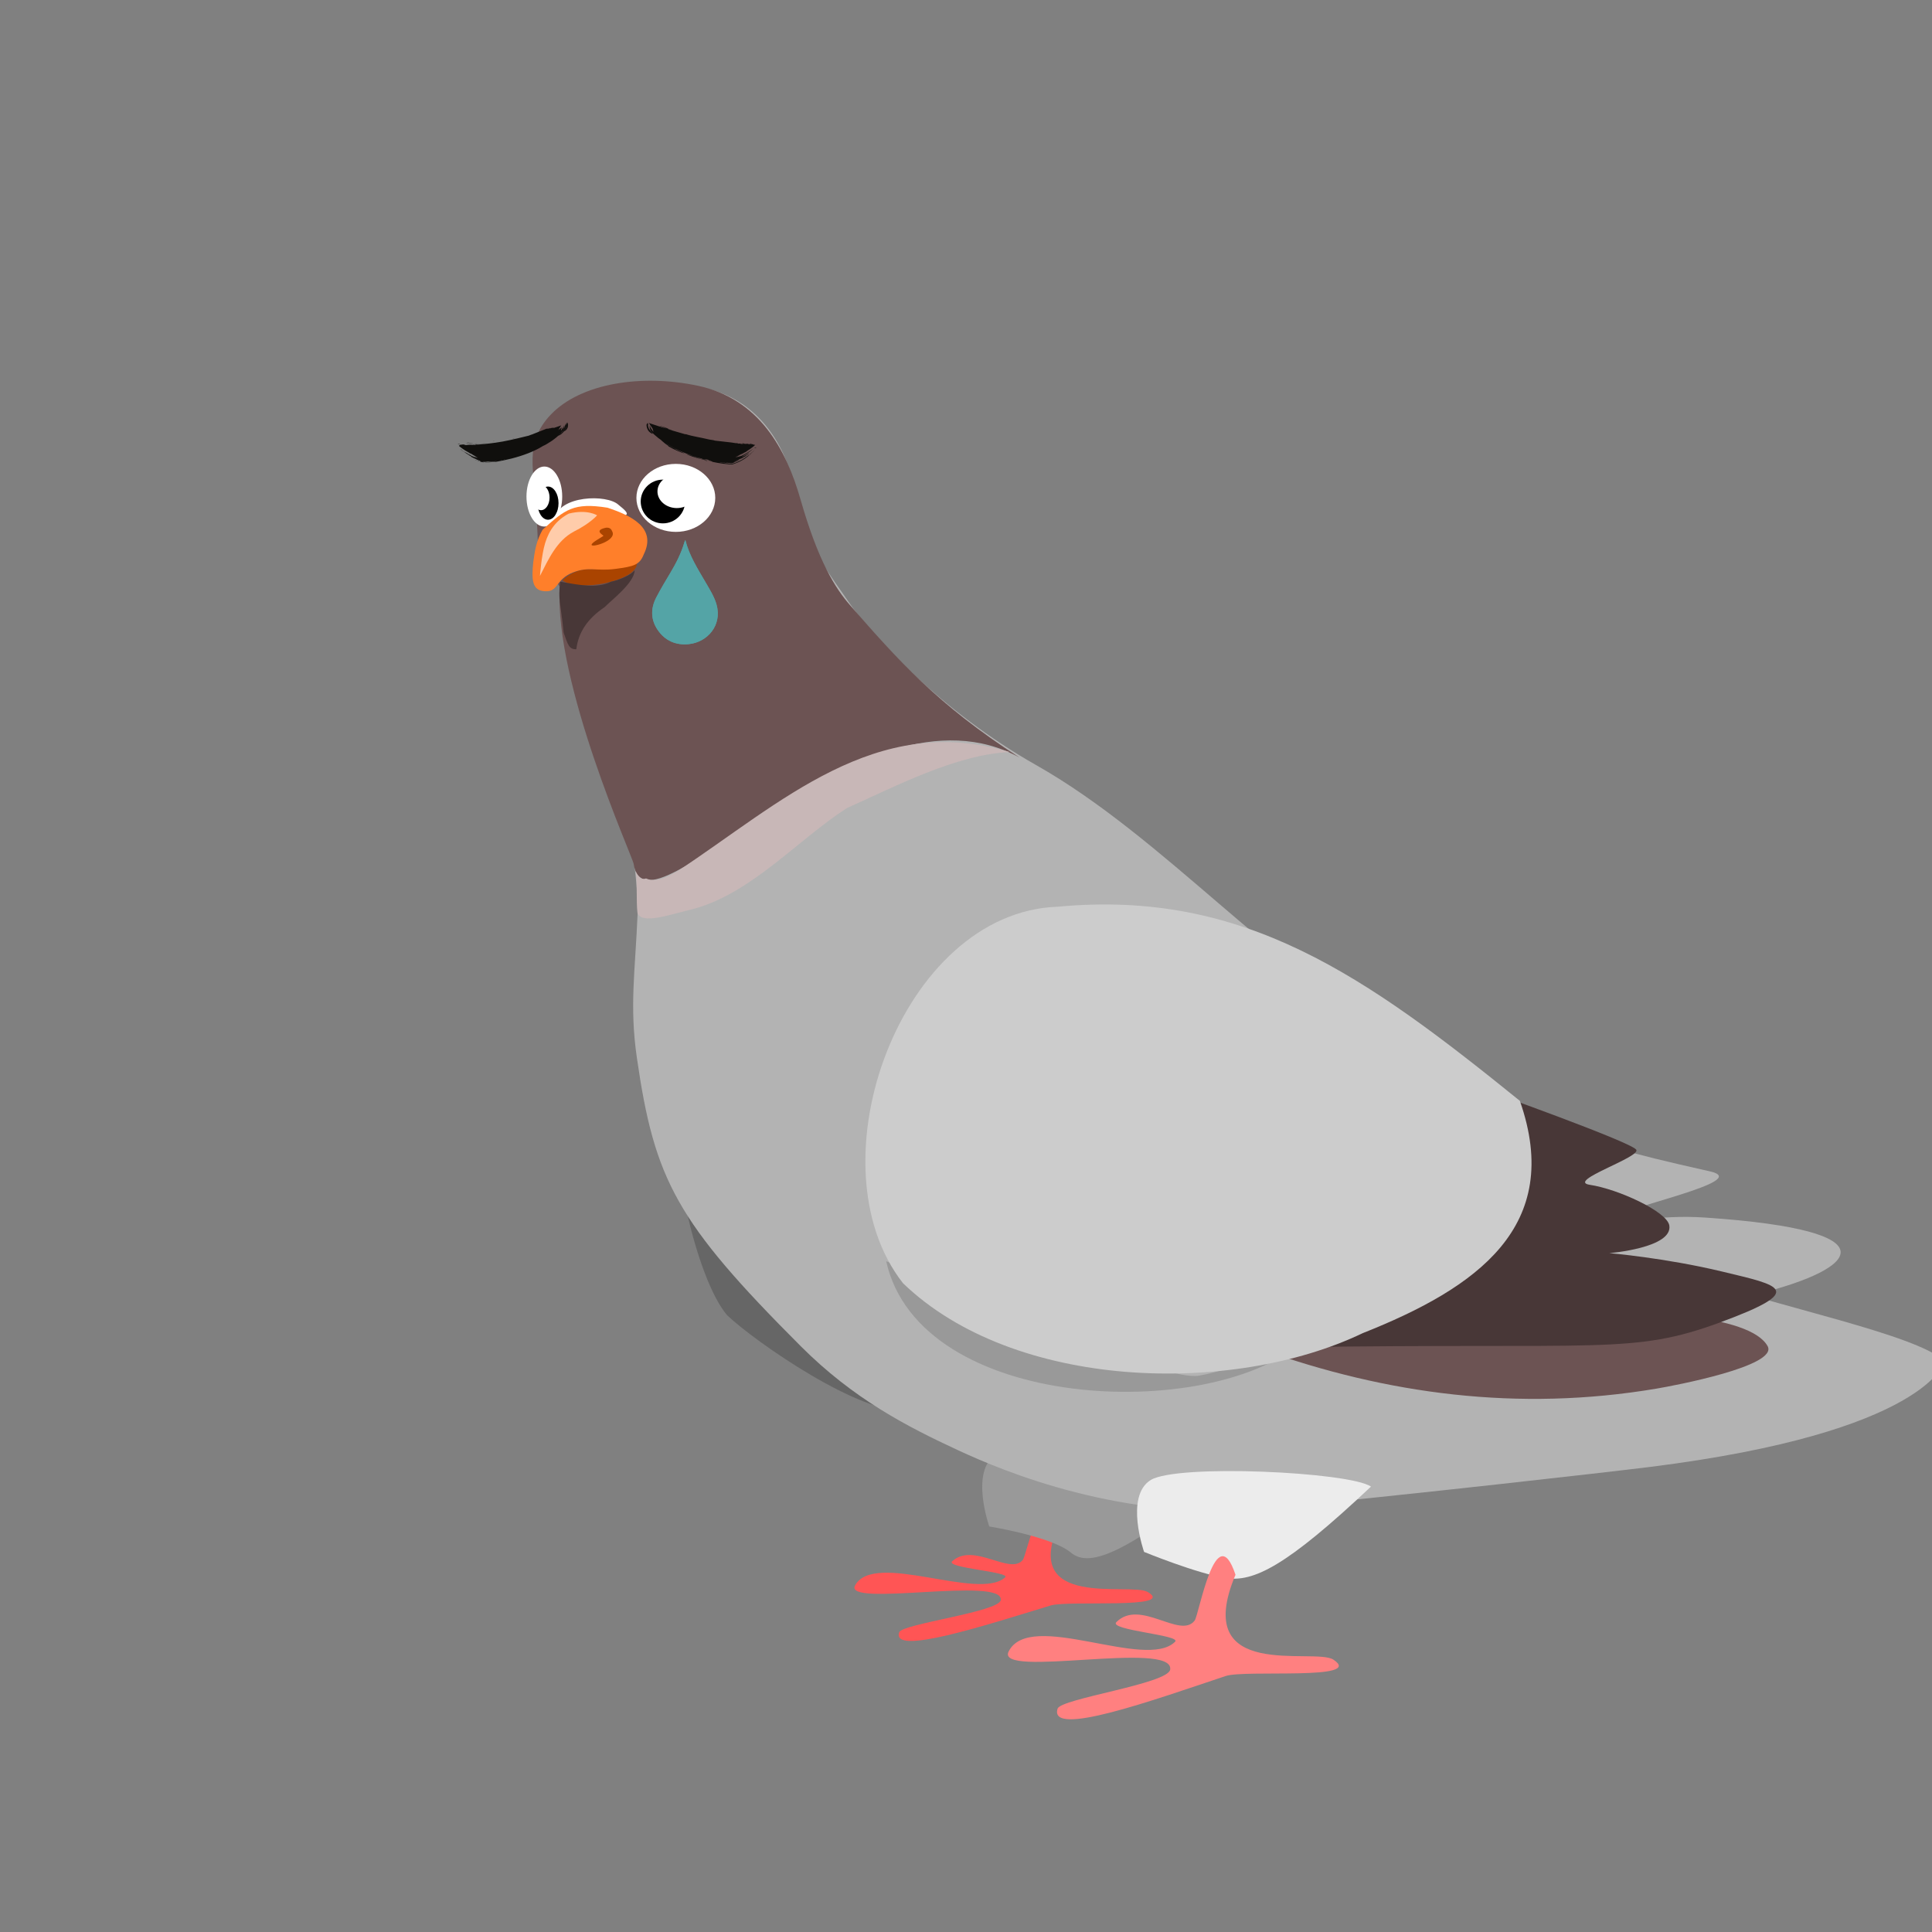 <svg xmlns="http://www.w3.org/2000/svg" width="375" viewBox="0 0 375 375" height="375" version="1.0"><rect x="0" y="0" width="375" height="375" fill="#808080" stroke="none"/><defs><clipPath id="a"><path d="M 126.582 104.816 L 139.332 104.816 L 139.332 125.066 L 126.582 125.066 Z M 126.582 104.816"/></clipPath><clipPath id="b"><path d="M 88.609 81.914 L 147 81.914 L 147 90.164 L 88.609 90.164 Z M 88.609 81.914"/></clipPath></defs><path fill="#B3B3B3" d="M 308.27 238.574 C 314.023 237.469 321.734 235.699 331.043 236.332 C 405.453 241.398 298.496 266.195 292.465 248.488 C 289.941 241.078 303.18 237.82 308.27 238.57 Z M 308.27 238.574"/><path fill="#F55" d="M 205.668 295.508 C 197.75 312.633 219.473 307.02 222.801 309.02 C 228.387 312.371 207.383 310.578 203.953 311.617 C 191.328 315.445 172.926 321.473 174.543 316.812 C 175.102 315.191 193.93 312.863 194.246 310.578 C 194.891 305.887 163.586 312.066 165.973 307.719 C 169.691 300.953 189.973 310.828 195.102 306.16 C 196.266 305.102 183.406 304.328 184.82 303.043 C 188.98 299.258 196.035 305.832 198.527 302.781 C 199.289 301.852 202.25 286.184 205.668 295.508 Z M 205.668 295.508"/><path fill="#999" d="M 240.809 283.617 C 219.266 301.363 211.66 304.535 207.859 301.363 C 204.059 298.195 192.02 296.293 192.02 296.293 C 192.02 296.293 188.215 285.516 193.285 282.348 C 198.355 279.18 238.906 282.348 240.809 283.617 Z M 240.809 283.617"/><path fill="#666" d="M 141.117 255.27 C 134.883 247.883 129.836 222.688 131.93 218.188 C 136.273 224.242 162.344 265.438 175.965 273.652 C 167.434 274.914 146.633 260.516 141.117 255.27 Z M 141.117 255.27"/><path fill="#B3B3B3" d="M 110.625 116.57 C 114.883 123.516 124.281 164.848 123.758 177.359 C 123.281 188.73 122.16 195.23 123.617 205.32 C 127.043 229.016 131.25 237.113 155.445 261.316 C 165.664 271.535 176.023 276.891 186.066 281.539 C 194.531 285.457 218.086 295.488 245.863 292.801 C 273.645 290.109 311.805 285.789 320.238 284.734 C 374.012 278 377.555 264.316 377.426 264.191 C 371.945 258.973 344.77 253.617 327.672 247.652 C 317.379 244.059 303.012 241.02 309.379 237.527 C 315.516 234.16 340.367 229.254 331.891 227.359 C 313.898 223.344 312.309 222.387 308.816 221.086 C 295.098 215.969 296.434 214.953 284.703 208.816 C 272.023 202.18 275.211 201.305 268.715 198.449 C 248.164 189.422 226.188 162.664 201.059 148.473 C 182.785 138.148 169.133 123.438 164.535 116.57 C 162.117 112.957 155.66 104.898 154.461 96.477 C 153.039 86.508 146.867 76.551 134.746 74.961 C 123.039 73.43 113.688 74.219 107.863 80.34 C 102.551 85.926 103.965 91.105 104.281 97.375 C 104.992 111.441 105.699 108.727 110.621 116.57 Z M 110.625 116.57"/><path fill="#6C5353" d="M 108.645 113.871 C 107.531 132.641 122.766 166.215 122.98 167.648 C 125.445 184.18 167.09 130.102 197.898 147.039 C 181.867 136.719 174.156 127.938 165.012 117.488 C 162.145 114.219 158.801 108.914 155.383 96.949 C 152.617 87.266 147.406 77.41 135.445 74.871 C 124.523 72.555 112.711 74.371 106.887 80.496 C 101.57 86.078 103.766 91.801 104.082 98.066 C 104.793 112.137 103.719 106.027 108.641 113.871 Z M 108.645 113.871"/><path fill="#FFF" d="M 123.527 96.641 C 123.527 100.285 126.953 103.238 131.18 103.238 C 135.406 103.238 138.832 100.285 138.832 96.641 C 138.832 92.992 135.406 90.039 131.18 90.039 C 126.953 90.039 123.527 92.992 123.527 96.641 Z M 123.527 96.641" fill-rule="evenodd"/><path d="M 124.363 97.34 C 124.363 99.684 126.289 101.586 128.668 101.586 C 131.047 101.586 132.977 99.684 132.977 97.34 C 132.977 94.996 131.047 93.098 128.668 93.098 C 126.289 93.098 124.363 94.996 124.363 97.34 Z M 124.363 97.34" fill-rule="evenodd"/><path fill="#FFF" d="M 127.613 95.383 C 127.613 97.168 129.297 98.617 131.375 98.617 C 133.449 98.617 135.133 97.168 135.133 95.383 C 135.133 93.598 133.449 92.148 131.375 92.148 C 129.297 92.148 127.613 93.598 127.613 95.383 Z M 127.613 95.383" fill-rule="evenodd"/><path fill="#FFF" d="M 102.188 96.379 C 102.188 99.598 103.742 102.203 105.656 102.203 C 107.57 102.203 109.125 99.598 109.125 96.379 C 109.125 93.164 107.57 90.555 105.656 90.555 C 103.742 90.555 102.188 93.164 102.188 96.379 Z M 102.188 96.379" fill-rule="evenodd"/><path d="M 104.336 97.66 C 104.336 99.438 105.246 100.879 106.371 100.879 C 107.496 100.879 108.41 99.438 108.41 97.66 C 108.41 95.879 107.496 94.438 106.371 94.438 C 105.246 94.438 104.336 95.879 104.336 97.66 Z M 104.336 97.66" fill-rule="evenodd"/><path fill="#FFF" d="M 103.363 96.578 C 103.363 97.93 104.102 99.027 105.016 99.027 C 105.926 99.027 106.668 97.93 106.668 96.578 C 106.668 95.227 105.926 94.129 105.016 94.129 C 104.102 94.129 103.363 95.227 103.363 96.578 Z M 103.363 96.578" fill-rule="evenodd"/><path fill="#A40" d="M 109.203 112.641 C 112.117 115.039 123.617 112.75 123.617 109.395 C 123.617 109.129 123.934 109.195 123.695 109.312 C 122.867 109.727 121.645 109.746 120.688 110.027 C 118.254 110.742 114.617 110.25 112.766 110.66 C 111.578 110.926 109.949 111.812 109.203 112.641 Z M 109.203 112.641"/><path fill="#FFF" d="M 107.613 100.758 C 108.441 96.133 117.801 95.879 120.051 97.984 C 120.453 98.359 122.242 99.59 121.477 99.965 C 120.113 100.633 115.777 99.133 113.793 99.094 C 111.328 99.043 109.008 100.328 107.535 100.836"/><path fill="#999" d="M 172.008 244.809 C 197.988 254.316 225.867 268.266 232.84 266.996 C 239.809 265.727 252.48 260.656 252.48 260.656 C 234.645 275.984 178.578 274.168 172.008 244.809 Z M 172.008 244.809"/><path fill="#ECECEC" d="M 266.105 288.547 C 249.629 304.078 243.293 307.141 237.91 306.297 C 232.266 305.41 222.066 301.227 222.066 301.227 C 222.066 301.227 218.266 290.449 223.336 287.281 C 228.402 284.109 261.984 285.695 266.105 288.547 Z M 266.105 288.547"/><path fill="#FF8080" d="M 239.809 305.66 C 231.027 326.551 255.125 319.703 258.82 322.141 C 265.016 326.23 241.715 324.043 237.91 325.312 C 223.898 329.984 203.484 337.332 205.277 331.648 C 205.902 329.672 226.789 326.832 227.137 324.043 C 227.852 318.324 193.121 325.863 195.773 320.559 C 199.898 312.305 222.398 324.348 228.086 318.656 C 229.379 317.363 215.113 316.422 216.684 314.852 C 221.297 310.238 229.121 318.254 231.891 314.535 C 232.734 313.402 236.016 294.285 239.809 305.66 Z M 239.809 305.66"/><path fill="#483737" d="M 108.727 112.91 C 112.605 113.57 115.883 114.262 118.582 112.91 C 119.863 112.68 122.434 111.699 123.176 110.672 C 123.176 113.059 118.859 116.332 117.348 117.844 C 114.121 120.031 112.281 122.633 111.859 126.023 C 110.453 126.035 110.246 125.199 109.398 122.773 C 108.793 116.684 108.301 116.605 108.727 112.914 Z M 108.727 112.91"/><path fill="#C8B7B7" d="M 195.984 145.969 C 169.969 138.152 151.574 155.836 131.574 169.055 C 130.645 169.52 127.707 171.57 125.414 170.512 C 125.297 170.457 124.371 171.18 123.398 169.164 C 123.727 171.516 123.461 174.816 123.734 177.234 C 124.652 179.453 129.629 177.621 134.938 176.336 C 146.145 173.121 154.926 162.926 164.395 156.84 C 173.832 152.633 185.566 146.453 195.98 145.969 Z M 195.984 145.969"/><path fill="#6C5353" d="M 244.879 261.922 C 269 270.539 294.59 274.086 321.547 269.527 C 324.848 268.973 345.223 265.152 343.094 261.289 C 336.324 249.016 257.98 256.074 244.883 261.922 Z M 244.879 261.922"/><path fill="#483737" d="M 250.555 261.5 C 311.043 260.605 316.844 262.957 333.867 256.68 C 350.891 250.406 345.516 249.508 334.316 246.82 C 323.117 244.129 312.363 243.234 312.363 243.234 C 312.363 243.234 324.742 242.23 324.012 237.855 C 323.562 235.164 314.074 230.793 308.59 229.973 C 303.848 229.262 318.836 224.523 317.559 223.113 C 316.051 221.453 288.406 211.617 288.406 211.617 C 288.406 211.617 291.906 212.332 293.543 222.168 C 295.242 232.375 291.754 237.656 285.586 244.316 C 279.555 250.832 252.344 260.605 250.555 261.504 Z M 250.555 261.5"/><path fill="#CCC" d="M 175.258 249.059 C 196.777 269.824 239.062 270.949 264.5 258.766 C 286.641 249.988 303.562 238.07 295.004 213.672 C 265.148 189.512 241.48 172.574 205.281 175.996 C 174.957 177.055 157.121 225.883 175.262 249.059 Z M 175.258 249.059"/><path fill="#FF7F2A" d="M 117.914 98.543 C 111.348 97.5 109.688 98.867 105.32 102.82 C 104.117 104.938 103.816 106.812 103.5 109.16 C 103.184 112.328 103.262 114.391 105.32 114.707 C 108.543 115.203 107.539 112.488 111.34 111.062 C 114.367 109.926 115.777 110.902 119.418 110.426 C 123.062 109.953 124.172 109.637 124.965 107.574 C 127.512 102.398 122.406 100.043 117.914 98.543 Z M 117.914 98.543"/><path fill="#A40" d="M 117.676 102.418 C 118.531 102.379 118.695 102.844 118.863 103.211 C 119.672 104.969 114.824 106.355 114.824 105.746 C 114.824 105.273 116.848 104.277 117.121 104.004 C 117.223 103.902 115.047 102.945 117.676 102.418 Z M 117.676 102.418"/><path fill="#FCA" d="M 110.406 99.691 C 108.055 100.922 106.598 102.828 105.812 105.406 C 105.09 107.777 104.805 111.793 104.805 111.793 C 106.473 108.516 108.066 104.934 111.414 103.164 C 114.598 101.57 115.895 100.027 115.895 100.027 C 115.895 100.027 113.992 98.793 110.406 99.691 Z M 110.406 99.691"/><g clip-path="url(#a)" fill="#54A4A6"><path d="M 133.02 104.816 C 132.93 105.023 132.887 105.098 132.867 105.172 C 132.258 107.305 131.266 109.266 130.125 111.172 C 129.18 112.754 128.227 114.34 127.379 115.973 C 126.277 118.102 126.285 120.27 127.668 122.285 C 129.09 124.359 131.176 125.285 133.715 125.02 C 137.309 124.645 140.211 121.371 139.074 117.332 C 138.641 115.805 137.738 114.383 136.922 112.98 C 135.418 110.395 133.793 107.871 133.02 104.816 Z M 133.02 104.816"/><path d="M 133.02 104.816 C 133.793 107.871 135.418 110.395 136.922 112.98 C 137.738 114.383 138.641 115.805 139.074 117.332 C 140.211 121.371 137.309 124.645 133.715 125.02 C 131.176 125.285 129.09 124.359 127.668 122.285 C 126.285 120.27 126.277 118.102 127.379 115.973 C 128.227 114.34 129.18 112.754 130.125 111.172 C 131.266 109.266 132.258 107.305 132.867 105.172 C 132.887 105.098 132.93 105.023 133.02 104.816 Z M 133.02 104.816" fill-rule="evenodd"/></g><g clip-path="url(#b)"><path fill="#100F0D" d="M 109.492 83.738 C 109.496 83.734 109.496 83.727 109.496 83.719 C 109.492 83.715 109.488 83.715 109.484 83.715 C 109.496 83.727 109.48 83.73 109.492 83.738 Z M 110.145 82.121 C 110.141 82.125 110.152 82.141 110.156 82.133 C 110.148 82.137 110.152 82.117 110.145 82.121 Z M 110.102 82 C 110.102 82.004 110.105 82.008 110.113 82.008 C 110.109 82 110.109 81.996 110.102 82 Z M 110.117 82.078 C 110.113 82.07 110.117 82.062 110.109 82.059 C 110.109 82.062 110.109 82.078 110.117 82.078 Z M 110.109 82.039 C 110.102 82.039 110.109 82.023 110.098 82.023 C 110.098 82.031 110.105 82.047 110.109 82.039 Z M 110 81.996 C 109.992 81.98 110.004 81.961 109.992 81.949 C 109.996 81.961 109.988 81.984 110 81.996 Z M 109.996 82.156 C 109.996 82.152 110 82.152 110.004 82.152 C 110 82.148 110.004 82.137 109.996 82.145 C 110 82.148 109.992 82.152 109.996 82.156 Z M 110.129 82.133 C 110.121 82.125 110.129 82.121 110.121 82.121 C 110.121 82.125 110.117 82.137 110.129 82.133 Z M 110.066 82.016 C 110.07 82.023 110.07 82.031 110.074 82.039 C 110.082 82.039 110.07 82.016 110.066 82.016 Z M 109.969 82.406 C 109.969 82.414 109.977 82.414 109.973 82.422 C 109.98 82.422 109.973 82.406 109.969 82.406 Z M 109.969 82.383 C 109.969 82.387 109.965 82.398 109.973 82.398 C 109.977 82.395 109.973 82.387 109.969 82.383 Z M 110.227 82.574 C 110.215 82.691 110.207 82.766 110.191 82.895 C 110.207 82.844 110.203 82.812 110.211 82.773 C 110.215 82.773 110.215 82.777 110.215 82.781 C 110.219 82.758 110.223 82.703 110.23 82.68 C 110.238 82.68 110.23 82.691 110.23 82.699 C 110.238 82.688 110.238 82.672 110.238 82.656 C 110.246 82.695 110.246 82.734 110.246 82.773 C 110.074 83.48 109.562 83.703 109.512 83.727 C 109.508 83.727 109.504 83.727 109.504 83.727 C 109.516 83.719 109.512 83.699 109.512 83.688 C 109.52 83.676 109.531 83.68 109.539 83.68 C 109.543 83.656 109.543 83.641 109.559 83.621 C 109.562 83.621 109.566 83.617 109.57 83.613 C 109.574 83.609 109.57 83.605 109.57 83.605 C 109.574 83.605 109.578 83.605 109.582 83.602 C 109.586 83.598 109.582 83.582 109.582 83.578 C 109.586 83.578 109.598 83.574 109.598 83.57 C 109.605 83.562 109.609 83.551 109.621 83.539 C 109.664 83.477 109.723 83.402 109.762 83.324 C 109.77 83.301 109.781 83.277 109.793 83.258 C 109.84 83.176 109.875 83.086 109.895 82.988 C 109.895 82.988 109.906 82.969 109.91 82.957 C 109.953 82.777 109.965 82.531 109.953 82.332 C 109.957 82.332 109.953 82.328 109.961 82.332 C 109.961 82.328 109.957 82.328 109.953 82.328 C 109.957 82.316 109.961 82.316 109.965 82.305 C 109.973 82.281 109.965 82.246 109.98 82.227 C 109.977 82.266 109.965 82.309 109.969 82.348 C 109.988 82.32 109.977 82.281 110 82.258 C 109.992 82.25 110.008 82.238 109.996 82.23 C 110.016 82.227 109.992 82.199 109.996 82.188 C 110.012 82.184 110.004 82.195 110.004 82.199 C 110.008 82.195 110.012 82.191 110.008 82.184 C 110.012 82.188 110.02 82.184 110.02 82.191 C 110.031 82.168 110.02 82.16 110.023 82.145 C 110.027 82.145 110.027 82.148 110.031 82.145 C 110.031 82.129 110.031 82.102 110.02 82.086 C 110.023 82.082 110.023 82.09 110.027 82.094 C 110.035 82.09 110.023 82.074 110.035 82.078 C 110.031 82.062 110.027 82.066 110.027 82.055 C 110.035 82.066 110.043 82.066 110.047 82.086 C 110.051 82.082 110.051 82.078 110.051 82.074 C 110.055 82.074 110.055 82.078 110.055 82.078 C 110.055 82.055 110.051 82.027 110.043 82 C 110.051 82.008 110.062 82.023 110.062 82.043 C 110.066 82.027 110.059 82.012 110.059 81.996 C 110.066 82.008 110.062 81.992 110.066 81.984 C 110.09 82.055 110.098 82.078 110.121 82.156 C 110.121 82.141 110.121 82.133 110.113 82.121 C 110.113 82.117 110.121 82.113 110.121 82.117 C 110.125 82.113 110.109 82.109 110.121 82.102 C 110.141 82.105 110.141 82.145 110.152 82.156 C 110.156 82.156 110.156 82.148 110.164 82.152 C 110.164 82.141 110.152 82.156 110.152 82.141 C 110.176 82.148 110.172 82.168 110.172 82.184 C 110.176 82.195 110.184 82.207 110.184 82.227 C 110.191 82.215 110.18 82.188 110.18 82.172 C 110.18 82.168 110.184 82.172 110.184 82.176 C 110.191 82.207 110.207 82.262 110.207 82.289 C 110.223 82.277 110.207 82.262 110.203 82.242 C 110.207 82.242 110.207 82.246 110.207 82.246 C 110.211 82.215 110.195 82.152 110.176 82.117 C 110.172 82.105 110.16 82.098 110.16 82.09 C 110.156 82.078 110.152 82.055 110.133 82.051 C 110.137 82.035 110.129 82.031 110.117 82.023 C 110.125 82.02 110.125 82.023 110.125 82.02 C 110.129 82.012 110.117 82.02 110.113 82.016 C 110.117 82.012 110.121 82 110.113 81.996 C 110.125 81.996 110.105 81.98 110.098 81.969 C 110.098 81.977 110.102 81.984 110.094 81.988 C 110.078 81.969 110.082 81.949 110.07 81.926 C 110.086 81.938 110.086 81.965 110.094 81.984 C 110.102 81.977 110.094 81.965 110.094 81.957 C 110.18 82.031 110.258 82.219 110.258 82.359 C 110.242 82.359 110.238 82.391 110.238 82.41 C 110.234 82.406 110.23 82.41 110.223 82.406 C 110.227 82.398 110.219 82.391 110.219 82.379 C 110.211 82.391 110.223 82.422 110.219 82.445 C 110.227 82.445 110.219 82.434 110.223 82.43 C 110.227 82.43 110.227 82.449 110.23 82.457 C 110.238 82.438 110.234 82.43 110.234 82.414 C 110.25 82.418 110.23 82.465 110.238 82.477 C 110.238 82.484 110.23 82.473 110.234 82.469 C 110.23 82.492 110.227 82.52 110.23 82.539 C 110.234 82.531 110.234 82.508 110.234 82.488 C 110.246 82.5 110.234 82.531 110.238 82.555 C 110.227 82.555 110.23 82.551 110.23 82.543 C 110.223 82.547 110.227 82.562 110.238 82.559 C 110.23 82.566 110.234 82.578 110.238 82.586 C 110.238 82.547 110.254 82.508 110.25 82.473 C 110.246 82.473 110.25 82.477 110.25 82.48 C 110.238 82.477 110.25 82.453 110.246 82.434 C 110.246 82.438 110.25 82.438 110.25 82.441 C 110.258 82.426 110.246 82.398 110.254 82.379 C 110.262 82.473 110.27 82.562 110.242 82.656 C 110.23 82.641 110.242 82.613 110.234 82.594 C 110.23 82.602 110.23 82.633 110.23 82.645 C 110.215 82.625 110.234 82.598 110.227 82.574 Z M 109.988 81.914 L 109.992 81.93 C 110.004 81.957 110 81.926 109.988 81.914 Z M 109.98 82.211 C 109.973 82.215 109.977 82.219 109.973 82.227 C 109.988 82.227 109.977 82.219 109.98 82.211 Z M 110.004 82.18 C 110.008 82.176 110 82.168 110.004 82.16 C 109.996 82.164 110 82.172 109.992 82.176 C 110 82.176 109.996 82.184 110.004 82.18 Z M 110.027 82.129 C 110.023 82.121 110.023 82.113 110.02 82.109 C 110.016 82.109 110.012 82.113 110.016 82.113 C 110.027 82.113 110.012 82.133 110.027 82.129 Z M 110.27 82.445 C 110.273 82.441 110.277 82.418 110.266 82.418 C 110.262 82.426 110.262 82.438 110.27 82.445 Z M 109.871 82.32 C 109.871 82.309 109.875 82.297 109.871 82.289 C 109.867 82.293 109.867 82.316 109.871 82.32 Z M 108.312 84.578 C 108.309 84.578 108.305 84.578 108.301 84.578 C 108.262 84.613 108.227 84.648 108.184 84.688 C 108.234 84.648 108.273 84.613 108.312 84.578 Z M 98.023 89.227 C 98.023 89.168 97.688 89.273 97.68 89.301 C 97.871 89.258 97.867 89.234 98.023 89.227 Z M 97.504 89.324 C 97.426 89.312 97.234 89.363 97.207 89.398 C 97.293 89.375 97.492 89.359 97.504 89.324 Z M 91.242 88.34 C 91.25 88.352 91.305 88.383 91.32 88.379 C 91.32 88.379 91.324 88.379 91.324 88.379 C 91.309 88.371 91.297 88.363 91.281 88.355 C 91.266 88.352 91.254 88.344 91.242 88.34 Z M 92.934 88.848 C 92.895 88.84 92.836 88.805 92.785 88.797 C 92.84 88.812 92.883 88.844 92.934 88.848 Z M 92.992 88.871 C 92.895 88.844 93 88.891 93.043 88.875 C 93.027 88.883 93.008 88.875 92.992 88.871 Z M 92.422 88.648 C 92.422 88.645 92.418 88.641 92.414 88.641 C 92.395 88.648 92.363 88.613 92.355 88.625 C 92.379 88.633 92.406 88.648 92.422 88.648 Z M 92.348 88.586 C 92.32 88.578 92.316 88.566 92.305 88.566 C 92.312 88.57 92.309 88.57 92.305 88.574 C 92.316 88.578 92.352 88.598 92.348 88.586 Z M 92.281 88.562 C 92.285 88.555 92.246 88.543 92.246 88.535 C 92.242 88.539 92.223 88.523 92.223 88.531 C 92.234 88.543 92.262 88.551 92.281 88.562 Z M 92.148 88.473 C 92.148 88.465 92.125 88.453 92.109 88.445 C 92.102 88.453 92.133 88.457 92.148 88.473 Z M 105.695 83.41 C 105.703 83.438 105.77 83.391 105.766 83.379 C 105.727 83.395 105.73 83.406 105.695 83.41 Z M 105.805 83.367 C 105.828 83.375 105.863 83.352 105.867 83.336 C 105.852 83.348 105.805 83.352 105.805 83.367 Z M 107.367 83.086 C 107.367 83.113 107.465 83.039 107.457 83.035 Z M 108.926 83.59 C 108.934 83.602 108.957 83.559 108.957 83.551 C 108.938 83.574 108.941 83.578 108.926 83.59 Z M 108.973 83.535 C 108.984 83.531 109 83.508 108.996 83.5 C 108.988 83.508 108.969 83.527 108.973 83.535 Z M 108.816 84.098 C 108.723 84.188 108.633 84.27 108.547 84.352 C 108.555 84.344 108.562 84.34 108.574 84.332 C 108.602 84.312 108.633 84.293 108.664 84.27 C 108.668 84.27 108.668 84.266 108.672 84.266 C 108.668 84.266 108.668 84.27 108.668 84.27 C 108.672 84.266 108.676 84.266 108.68 84.262 C 108.699 84.227 108.758 84.18 108.785 84.141 C 108.77 84.156 108.707 84.211 108.688 84.234 C 108.711 84.195 108.781 84.148 108.816 84.098 Z M 92.648 88.852 C 92.629 88.848 92.613 88.844 92.609 88.848 C 92.629 88.855 92.648 88.859 92.648 88.852 Z M 92.578 88.816 C 92.559 88.809 92.508 88.789 92.527 88.805 C 92.535 88.801 92.566 88.824 92.578 88.816 Z M 92.461 88.777 C 92.453 88.77 92.406 88.75 92.398 88.754 C 92.426 88.766 92.445 88.773 92.461 88.777 Z M 92.25 88.715 C 92.246 88.707 92.184 88.688 92.203 88.703 C 92.207 88.695 92.246 88.723 92.25 88.715 Z M 109.008 83.078 C 109.023 83.098 109.051 83.012 109.043 83.012 C 109.031 83.035 109.02 83.055 109.008 83.078 Z M 108.898 83.406 C 108.898 83.379 108.926 83.379 108.91 83.359 C 108.898 83.379 108.871 83.387 108.898 83.406 Z M 109.48 82.699 C 109.492 82.707 109.488 82.629 109.484 82.633 Z M 109.461 83.004 C 109.461 82.984 109.473 82.973 109.465 82.965 C 109.461 82.984 109.445 83 109.461 83.004 Z M 109.629 82.801 C 109.641 82.805 109.637 82.777 109.633 82.773 C 109.629 82.789 109.633 82.789 109.629 82.801 Z M 109.637 82.762 C 109.645 82.758 109.645 82.742 109.641 82.738 C 109.641 82.746 109.633 82.758 109.637 82.762 Z M 109.836 82.207 L 109.84 82.242 C 109.848 82.246 109.84 82.203 109.836 82.207 Z M 109.871 82.406 C 109.863 82.395 109.875 82.387 109.863 82.383 C 109.863 82.395 109.855 82.406 109.871 82.406 Z M 108.395 84.555 C 108.363 84.586 108.336 84.613 108.309 84.645 C 108.301 84.641 108.289 84.656 108.289 84.641 C 108.051 84.848 107.805 85.059 107.566 85.234 C 107.559 85.242 107.551 85.254 107.539 85.262 C 107.535 85.262 107.531 85.262 107.527 85.262 C 107.477 85.301 107.422 85.34 107.375 85.371 C 107.363 85.379 107.367 85.387 107.355 85.395 C 107.195 85.492 107.023 85.637 106.84 85.742 C 106.715 85.828 106.598 85.898 106.48 85.961 C 106.453 85.98 106.426 85.996 106.402 86.012 C 106.398 86.02 106.398 86.027 106.391 86.035 C 106.172 86.121 105.965 86.324 105.723 86.402 C 105.645 86.43 105.59 86.504 105.516 86.496 C 105.43 86.551 105.316 86.617 105.203 86.676 C 104.859 86.887 104.5 87.086 104.133 87.266 C 103.625 87.523 103.098 87.75 102.562 87.961 C 100.426 88.797 98.18 89.324 96.137 89.66 C 96.098 89.641 96.004 89.676 96.086 89.625 C 96.012 89.633 96.008 89.652 96.004 89.668 C 95.785 89.684 95.773 89.676 95.562 89.684 C 95.07 89.707 94.316 89.82 94.02 89.762 C 94.781 89.719 95.648 89.668 96.426 89.52 C 95.938 89.512 95.082 89.688 94.703 89.582 C 94.449 89.66 94.293 89.59 94.145 89.672 C 94.113 89.617 93.949 89.633 93.75 89.664 C 93.684 89.672 93.617 89.68 93.551 89.691 C 93.484 89.688 93.422 89.664 93.359 89.648 C 93.297 89.633 93.262 89.625 93.219 89.609 C 93.18 89.598 93.145 89.586 93.117 89.57 C 93.117 89.539 93.164 89.547 93.223 89.57 C 93.25 89.578 93.281 89.59 93.309 89.602 C 93.336 89.613 93.375 89.625 93.395 89.633 C 93.32 89.586 93.289 89.543 93.133 89.516 C 93.203 89.523 93.207 89.488 93.312 89.52 C 92.938 89.332 92.789 89.324 92.445 89.172 C 92.461 89.16 92.531 89.191 92.539 89.176 C 92.391 89.109 92.203 89.008 92 88.926 C 91.801 88.832 91.594 88.738 91.41 88.672 C 91.43 88.648 91.523 88.695 91.621 88.742 C 91.613 88.715 91.516 88.668 91.449 88.625 C 91.383 88.586 91.348 88.559 91.457 88.582 C 91.176 88.43 91.203 88.484 90.949 88.32 C 91.039 88.363 91.105 88.391 91.168 88.414 C 90.574 88.082 90.086 87.73 89.711 87.418 C 89.848 87.512 89.984 87.602 90.121 87.691 C 90.109 87.695 90.125 87.703 90.129 87.707 C 90.316 87.812 90.488 87.918 90.672 88.004 C 90.629 87.977 90.59 87.953 90.559 87.93 C 90.578 87.938 90.605 87.961 90.613 87.961 C 90.543 87.91 90.398 87.832 90.332 87.785 C 90.344 87.793 90.352 87.797 90.355 87.793 C 90.246 87.727 90.156 87.68 90.027 87.59 C 90.328 87.773 90.566 87.914 90.84 88.078 C 90.863 88.09 90.883 88.102 90.906 88.117 C 90.84 88.09 90.762 88.023 90.707 88.012 C 90.742 88.027 90.828 88.078 90.848 88.094 C 90.797 88.074 90.719 88.02 90.676 88.008 C 90.852 88.125 91.035 88.227 91.223 88.32 C 91.293 88.355 91.363 88.391 91.43 88.422 C 91.391 88.395 91.301 88.359 91.262 88.332 C 91.27 88.336 91.277 88.336 91.285 88.336 C 91.227 88.312 91.168 88.27 91.152 88.273 C 91.164 88.277 91.18 88.285 91.18 88.289 C 91.164 88.281 91.145 88.27 91.129 88.262 C 91.043 88.215 90.961 88.152 90.875 88.109 C 90.895 88.117 90.922 88.129 90.941 88.145 C 90.941 88.141 90.953 88.141 90.965 88.145 C 90.969 88.145 90.969 88.148 90.973 88.148 C 90.977 88.148 90.98 88.152 90.98 88.152 C 90.984 88.156 90.992 88.16 90.992 88.164 C 90.977 88.152 90.961 88.145 90.957 88.152 C 91.008 88.176 91.062 88.215 91.105 88.234 C 91.105 88.234 91.105 88.238 91.105 88.238 C 91.121 88.246 91.137 88.25 91.148 88.254 C 91.086 88.223 91.023 88.188 91.004 88.172 C 91.059 88.195 91.121 88.234 91.184 88.27 C 91.168 88.266 91.156 88.262 91.172 88.27 C 91.211 88.281 91.328 88.363 91.344 88.355 C 91.305 88.336 91.281 88.328 91.238 88.297 C 91.25 88.297 91.316 88.332 91.309 88.324 C 91.301 88.316 91.273 88.309 91.277 88.305 C 91.332 88.336 91.43 88.375 91.453 88.395 C 91.426 88.379 91.395 88.371 91.383 88.359 C 91.367 88.363 91.375 88.371 91.355 88.367 C 91.414 88.398 91.492 88.441 91.484 88.457 C 91.871 88.66 92.441 88.855 92.777 88.902 C 92.75 88.891 92.703 88.879 92.699 88.867 C 92.754 88.887 92.84 88.922 92.898 88.93 C 92.816 88.906 92.758 88.875 92.684 88.859 C 92.688 88.871 92.719 88.879 92.73 88.891 C 92.688 88.879 92.625 88.871 92.637 88.859 C 92.617 88.863 92.59 88.844 92.578 88.836 C 92.566 88.836 92.574 88.852 92.555 88.84 C 92.543 88.832 92.555 88.836 92.555 88.832 C 92.52 88.828 92.504 88.828 92.461 88.805 C 92.422 88.805 92.359 88.777 92.328 88.766 C 92.297 88.758 92.27 88.754 92.23 88.742 C 92.105 88.703 91.918 88.625 91.832 88.578 C 91.84 88.582 91.852 88.59 91.855 88.586 C 91.793 88.559 91.746 88.547 91.715 88.52 C 91.801 88.559 91.961 88.625 92.055 88.66 C 92.066 88.664 92.082 88.672 92.07 88.664 C 92.023 88.641 91.941 88.613 91.918 88.594 C 91.969 88.617 92.012 88.629 92.047 88.645 C 92.086 88.66 92.145 88.699 92.184 88.691 C 92.141 88.668 92.176 88.695 92.145 88.684 C 92.156 88.68 92.137 88.672 92.137 88.668 C 92.191 88.68 92.293 88.73 92.328 88.723 C 92.324 88.707 92.289 88.711 92.285 88.703 C 92.305 88.711 92.289 88.695 92.281 88.691 C 92.246 88.684 92.219 88.668 92.176 88.648 C 92.426 88.742 92.5 88.77 92.727 88.848 C 92.707 88.836 92.656 88.82 92.703 88.828 C 92.66 88.809 92.602 88.789 92.57 88.77 C 92.625 88.793 92.688 88.812 92.715 88.816 C 92.629 88.785 92.543 88.75 92.469 88.715 C 92.477 88.719 92.484 88.723 92.492 88.719 C 92.48 88.711 92.461 88.707 92.457 88.699 C 92.516 88.723 92.527 88.719 92.582 88.734 C 92.535 88.715 92.539 88.723 92.488 88.703 C 92.496 88.703 92.496 88.703 92.5 88.703 C 92.5 88.699 92.5 88.699 92.5 88.699 C 92.5 88.699 92.5 88.699 92.496 88.699 C 92.496 88.695 92.496 88.695 92.492 88.695 C 92.492 88.695 92.492 88.695 92.488 88.695 C 92.488 88.691 92.484 88.691 92.48 88.691 C 92.48 88.691 92.48 88.688 92.48 88.688 C 92.469 88.684 92.461 88.68 92.457 88.676 C 92.477 88.684 92.492 88.688 92.496 88.684 C 92.43 88.668 92.348 88.629 92.301 88.602 C 92.301 88.598 92.312 88.605 92.316 88.602 C 92.258 88.574 92.234 88.57 92.176 88.527 C 92.191 88.535 92.195 88.531 92.207 88.531 C 92.18 88.523 92.176 88.516 92.168 88.508 C 92.18 88.512 92.207 88.535 92.211 88.52 C 92.176 88.496 92.066 88.473 92.07 88.449 C 92.039 88.449 92.023 88.422 91.977 88.41 C 91.973 88.402 91.961 88.395 91.949 88.387 C 91.879 88.379 91.66 88.266 91.625 88.227 C 91.707 88.246 91.797 88.301 91.934 88.371 C 91.871 88.332 91.777 88.289 91.727 88.246 C 91.852 88.305 91.98 88.383 92.094 88.441 C 92.059 88.406 91.938 88.355 91.867 88.309 C 91.836 88.289 91.832 88.285 91.801 88.266 C 91.801 88.27 91.797 88.273 91.785 88.266 C 91.801 88.266 91.785 88.262 91.781 88.254 C 91.289 88.016 90.73 87.707 90.246 87.406 C 90.242 87.402 90.238 87.402 90.234 87.398 C 90.141 87.34 90.051 87.281 89.965 87.223 C 89.91 87.184 89.852 87.148 89.801 87.109 C 89.754 87.078 89.699 87.035 89.691 87.027 C 89.586 86.953 89.484 86.879 89.387 86.801 C 89.352 86.773 89.32 86.746 89.285 86.719 C 89.234 86.68 89.184 86.641 89.137 86.598 C 89.137 86.598 89.137 86.598 89.141 86.598 C 89.113 86.574 89.082 86.555 89.059 86.531 C 89.168 86.477 89.238 86.371 89.379 86.348 C 89.359 86.289 89.164 86.34 89.219 86.281 C 89.492 86.359 89.688 86.285 89.898 86.262 C 90.168 86.293 90.234 86.348 90.395 86.395 C 90.797 86.371 91 86.297 91.496 86.328 C 91.609 86.332 91.695 86.348 91.793 86.348 C 91.836 86.348 91.867 86.34 91.891 86.332 C 91.91 86.324 91.918 86.32 91.918 86.32 C 91.969 86.32 92.047 86.352 92.129 86.352 C 92.27 86.344 92.387 86.277 92.469 86.27 C 92.543 86.262 92.746 86.293 92.809 86.289 C 93.066 86.281 93.328 86.238 93.613 86.219 C 95.211 86.086 97.176 85.824 98.941 85.426 C 99.031 85.406 99.125 85.387 99.219 85.367 C 99.223 85.363 99.227 85.359 99.223 85.352 C 99.23 85.352 99.238 85.355 99.246 85.359 C 99.52 85.297 99.801 85.234 100.074 85.172 C 99.977 85.18 99.887 85.18 99.809 85.164 C 99.703 85.145 99.621 85.098 99.539 85.168 C 99.547 85.141 99.582 85.113 99.609 85.105 C 99.703 85.086 99.805 85.176 99.906 85.168 C 99.957 85.168 99.973 85.137 100.027 85.141 C 100.012 85.156 99.977 85.156 99.953 85.164 C 99.953 85.172 99.957 85.172 99.965 85.172 C 100.012 85.172 100.07 85.164 100.133 85.16 C 100.227 85.137 100.32 85.117 100.41 85.098 C 101.156 84.93 101.895 84.75 102.633 84.559 C 102.785 84.5 102.938 84.441 103.094 84.379 C 103.105 84.375 103.199 84.352 103.266 84.328 C 104.098 84.008 105.195 83.574 106.082 83.207 C 106.094 83.219 106.113 83.199 106.102 83.223 C 106.117 83.219 106.117 83.211 106.113 83.203 C 106.164 83.195 106.168 83.195 106.215 83.188 C 106.328 83.172 106.48 83.094 106.559 83.109 C 106.395 83.16 106.199 83.203 106.035 83.277 C 106.152 83.277 106.328 83.184 106.434 83.219 C 106.48 83.172 106.527 83.199 106.547 83.156 C 106.578 83.207 106.691 83.094 106.746 83.09 C 106.766 83.117 106.711 83.117 106.695 83.125 C 106.715 83.129 106.73 83.141 106.758 83.117 C 106.746 83.129 106.758 83.145 106.734 83.156 C 106.836 83.152 106.855 83.117 106.938 83.094 C 106.938 83.102 106.922 83.109 106.926 83.117 C 107 83.102 107.109 83.055 107.18 82.996 C 107.184 83.012 107.164 83.02 107.141 83.031 C 107.156 83.047 107.23 82.992 107.199 83.043 C 107.266 83.008 107.25 83 107.312 82.973 C 107.258 83.02 107.25 83.043 107.176 83.078 C 107.188 83.086 107.207 83.074 107.227 83.07 C 107.223 83.098 107.184 83.082 107.164 83.102 C 107.285 83.074 107.406 83.012 107.527 82.949 C 107.5 82.977 107.426 83.027 107.355 83.059 C 107.406 83.051 107.477 83.008 107.535 82.984 C 107.488 83.031 107.551 82.996 107.582 82.992 C 107.496 83.043 107.43 83.078 107.367 83.117 L 107.676 83.008 C 107.723 82.984 107.773 82.961 107.828 82.93 C 107.809 82.945 107.785 82.965 107.758 82.98 L 108.938 82.566 L 108.48 83.297 C 108.48 83.297 108.484 83.297 108.488 83.297 C 108.477 83.297 108.473 83.305 108.469 83.312 L 108.375 83.457 C 108.391 83.453 108.402 83.453 108.414 83.453 C 108.422 83.402 108.473 83.414 108.461 83.375 C 108.512 83.402 108.527 83.289 108.57 83.27 C 108.594 83.285 108.555 83.297 108.551 83.309 C 108.566 83.309 108.582 83.312 108.594 83.285 C 108.59 83.297 108.605 83.309 108.594 83.324 C 108.664 83.293 108.66 83.258 108.703 83.219 C 108.711 83.223 108.699 83.234 108.707 83.238 C 108.75 83.203 108.809 83.141 108.82 83.07 C 108.832 83.082 108.824 83.098 108.812 83.109 C 108.836 83.117 108.855 83.051 108.863 83.098 C 108.887 83.055 108.871 83.055 108.902 83.012 C 108.891 83.066 108.898 83.086 108.867 83.137 C 108.879 83.137 108.887 83.121 108.895 83.113 C 108.91 83.133 108.875 83.137 108.871 83.156 C 108.938 83.098 108.992 83.012 109.039 82.926 C 109.039 82.953 109.016 83.016 108.984 83.062 C 109.016 83.039 109.039 82.984 109.066 82.949 C 109.062 82.996 109.086 82.953 109.105 82.938 C 109 83.148 108.965 83.219 108.84 83.445 C 108.867 83.41 108.887 83.391 108.898 83.352 C 108.902 83.344 108.93 83.344 108.922 83.359 C 108.934 83.359 108.918 83.312 108.949 83.324 C 108.977 83.375 108.895 83.457 108.887 83.516 C 108.895 83.52 108.902 83.5 108.918 83.52 C 108.934 83.492 108.883 83.512 108.922 83.477 C 108.949 83.539 108.887 83.574 108.863 83.613 C 108.844 83.641 108.828 83.68 108.797 83.719 C 108.879 83.625 108.953 83.531 109.02 83.438 C 109.027 83.414 109.031 83.387 109.043 83.367 C 109.059 83.336 109.098 83.281 109.082 83.23 C 109.121 83.195 109.113 83.172 109.113 83.133 C 109.125 83.137 109.125 83.152 109.133 83.145 C 109.152 83.125 109.117 83.121 109.121 83.109 C 109.129 83.102 109.168 83.086 109.156 83.059 C 109.184 83.082 109.18 83.012 109.195 82.969 C 109.176 82.977 109.168 83.008 109.145 83 C 109.16 82.926 109.215 82.883 109.246 82.805 C 109.238 82.867 109.184 82.938 109.152 82.988 C 109.18 82.992 109.191 82.949 109.211 82.926 C 109.203 83.035 109.176 83.164 109.133 83.297 C 109.172 83.242 109.215 83.156 109.242 83.125 C 109.211 83.191 109.168 83.258 109.121 83.324 C 109.117 83.336 109.117 83.348 109.109 83.359 C 109.148 83.309 109.188 83.246 109.219 83.223 C 109.227 83.188 109.254 83.176 109.25 83.148 C 109.273 83.152 109.289 83.062 109.305 83.031 C 109.316 83.035 109.301 83.059 109.297 83.066 C 109.305 83.062 109.312 83.059 109.316 83.035 C 109.316 83.047 109.324 83.047 109.316 83.062 C 109.352 83.012 109.348 82.988 109.367 82.938 C 109.371 82.941 109.367 82.953 109.371 82.953 C 109.387 82.906 109.41 82.836 109.406 82.777 C 109.414 82.777 109.41 82.793 109.41 82.809 C 109.418 82.805 109.418 82.746 109.426 82.777 C 109.434 82.73 109.426 82.738 109.434 82.695 C 109.434 82.742 109.441 82.75 109.434 82.805 C 109.438 82.801 109.438 82.785 109.441 82.773 C 109.445 82.781 109.441 82.785 109.441 82.793 C 109.461 82.723 109.469 82.645 109.473 82.562 C 109.477 82.59 109.477 82.648 109.473 82.699 C 109.48 82.664 109.48 82.613 109.484 82.57 C 109.488 82.609 109.496 82.562 109.496 82.543 C 109.492 82.758 109.488 82.832 109.43 83.059 C 109.441 83.023 109.457 82.996 109.457 82.961 C 109.461 82.953 109.473 82.941 109.469 82.957 C 109.473 82.953 109.465 82.922 109.48 82.918 C 109.496 82.949 109.457 83.047 109.453 83.098 C 109.457 83.098 109.461 83.078 109.469 83.086 C 109.477 83.059 109.453 83.094 109.469 83.051 C 109.484 83.09 109.453 83.145 109.438 83.18 C 109.426 83.215 109.414 83.254 109.391 83.297 C 109.414 83.277 109.438 83.203 109.453 83.156 C 109.461 83.148 109.457 83.164 109.453 83.172 C 109.426 83.262 109.355 83.406 109.312 83.477 C 109.34 83.457 109.352 83.414 109.383 83.355 C 109.387 83.359 109.379 83.367 109.375 83.375 C 109.422 83.301 109.492 83.125 109.512 83.008 C 109.52 82.969 109.516 82.941 109.523 82.914 C 109.527 82.883 109.539 82.82 109.527 82.785 C 109.539 82.742 109.539 82.727 109.531 82.695 C 109.535 82.695 109.539 82.707 109.539 82.695 C 109.543 82.676 109.531 82.688 109.527 82.676 C 109.531 82.664 109.543 82.637 109.535 82.621 C 109.547 82.625 109.539 82.57 109.531 82.531 C 109.527 82.543 109.531 82.574 109.523 82.578 C 109.512 82.512 109.523 82.453 109.516 82.379 C 109.527 82.43 109.52 82.512 109.523 82.562 C 109.531 82.555 109.527 82.516 109.527 82.488 C 109.562 82.637 109.574 82.855 109.52 83.082 C 109.469 83.309 109.348 83.523 109.227 83.68 C 109.219 83.668 109.164 83.73 109.129 83.773 C 109.133 83.758 109.125 83.766 109.125 83.746 C 109.137 83.742 109.148 83.715 109.168 83.695 C 109.145 83.711 109.098 83.789 109.055 83.828 C 109.059 83.832 109.074 83.812 109.078 83.805 C 109.09 83.801 109.047 83.848 109.043 83.863 C 109.078 83.832 109.09 83.812 109.113 83.781 C 109.121 83.801 109.027 83.879 109.008 83.914 C 108.992 83.926 109.008 83.902 109.02 83.895 C 108.973 83.941 108.922 83.988 108.891 84.027 C 108.902 84.016 108.945 83.973 108.988 83.93 C 108.969 83.969 108.902 84.016 108.859 84.066 C 108.852 84.062 108.863 84.051 108.879 84.035 C 108.859 84.043 108.844 84.07 108.852 84.074 C 108.836 84.086 108.816 84.109 108.809 84.125 C 108.875 84.051 108.961 83.988 109.027 83.91 C 109.023 83.91 109.012 83.922 109.008 83.93 C 109.008 83.914 109.055 83.875 109.09 83.832 C 109.086 83.836 109.082 83.844 109.078 83.852 C 109.086 83.844 109.094 83.84 109.098 83.832 C 108.969 83.988 108.832 84.133 108.68 84.258 C 108.758 84.207 108.836 84.148 108.902 84.082 C 108.93 84.055 108.957 84.027 108.984 84 C 109.094 83.898 109.191 83.781 109.273 83.645 C 109.273 83.645 109.297 83.617 109.309 83.598 C 109.461 83.348 109.59 82.973 109.641 82.652 C 109.645 82.652 109.645 82.645 109.648 82.652 C 109.652 82.645 109.648 82.645 109.645 82.645 C 109.652 82.629 109.652 82.625 109.66 82.613 C 109.676 82.578 109.684 82.52 109.699 82.5 C 109.688 82.555 109.664 82.621 109.652 82.68 C 109.68 82.645 109.68 82.578 109.711 82.555 C 109.707 82.531 109.727 82.523 109.715 82.508 C 109.738 82.508 109.719 82.457 109.73 82.438 C 109.742 82.438 109.73 82.453 109.73 82.461 C 109.734 82.457 109.742 82.453 109.742 82.438 C 109.742 82.445 109.75 82.445 109.75 82.453 C 109.766 82.422 109.758 82.41 109.766 82.383 C 109.77 82.383 109.766 82.387 109.77 82.391 C 109.777 82.363 109.785 82.32 109.773 82.289 C 109.781 82.293 109.781 82.301 109.781 82.309 C 109.789 82.305 109.781 82.273 109.793 82.289 C 109.793 82.266 109.789 82.27 109.789 82.246 C 109.797 82.27 109.805 82.273 109.805 82.305 C 109.809 82.301 109.805 82.293 109.809 82.285 C 109.812 82.289 109.812 82.293 109.812 82.297 C 109.82 82.258 109.82 82.215 109.82 82.172 C 109.824 82.184 109.828 82.215 109.828 82.242 C 109.832 82.227 109.832 82.195 109.832 82.176 C 109.84 82.195 109.84 82.172 109.844 82.16 C 109.852 82.273 109.855 82.312 109.855 82.438 C 109.859 82.418 109.863 82.402 109.859 82.383 C 109.859 82.379 109.867 82.371 109.867 82.379 C 109.871 82.379 109.859 82.363 109.871 82.359 C 109.891 82.375 109.879 82.426 109.887 82.453 C 109.891 82.453 109.891 82.441 109.898 82.445 C 109.898 82.434 109.887 82.453 109.891 82.43 C 109.914 82.445 109.898 82.477 109.898 82.5 C 109.898 82.516 109.902 82.539 109.895 82.566 C 109.91 82.551 109.902 82.512 109.906 82.484 C 109.91 82.477 109.91 82.488 109.91 82.492 C 109.91 82.543 109.906 82.625 109.902 82.672 C 109.918 82.656 109.91 82.629 109.914 82.598 C 109.918 82.598 109.914 82.605 109.914 82.609 C 109.926 82.562 109.93 82.465 109.922 82.398 C 109.918 82.383 109.91 82.367 109.91 82.352 C 109.91 82.336 109.91 82.301 109.895 82.285 C 109.902 82.262 109.895 82.254 109.887 82.238 C 109.891 82.238 109.895 82.242 109.895 82.238 C 109.898 82.227 109.887 82.234 109.883 82.227 C 109.887 82.223 109.895 82.207 109.887 82.199 C 109.898 82.199 109.883 82.172 109.879 82.148 C 109.875 82.16 109.879 82.176 109.871 82.176 C 109.859 82.141 109.867 82.109 109.863 82.07 C 109.871 82.098 109.867 82.141 109.867 82.168 C 109.879 82.164 109.875 82.145 109.875 82.129 C 109.945 82.281 109.977 82.582 109.926 82.793 C 109.91 82.789 109.898 82.832 109.891 82.859 C 109.887 82.852 109.883 82.855 109.875 82.848 C 109.879 82.84 109.875 82.824 109.883 82.809 C 109.871 82.824 109.871 82.875 109.859 82.902 C 109.867 82.906 109.863 82.891 109.867 82.887 C 109.871 82.883 109.863 82.918 109.867 82.926 C 109.879 82.902 109.879 82.887 109.883 82.867 C 109.898 82.875 109.863 82.938 109.867 82.961 C 109.863 82.969 109.859 82.953 109.863 82.949 C 109.852 82.98 109.84 83.02 109.836 83.047 C 109.84 83.039 109.852 83.004 109.859 82.973 C 109.863 82.996 109.84 83.039 109.832 83.074 C 109.824 83.074 109.828 83.062 109.832 83.055 C 109.82 83.059 109.824 83.078 109.832 83.082 C 109.824 83.09 109.82 83.105 109.824 83.117 C 109.836 83.062 109.871 83.012 109.879 82.953 C 109.875 82.957 109.875 82.965 109.875 82.969 C 109.867 82.961 109.883 82.93 109.887 82.898 C 109.891 82.902 109.891 82.906 109.891 82.91 C 109.902 82.891 109.902 82.844 109.914 82.82 C 109.891 82.957 109.859 83.098 109.797 83.223 C 109.793 83.199 109.816 83.16 109.816 83.133 C 109.809 83.141 109.793 83.188 109.789 83.203 C 109.785 83.176 109.816 83.137 109.816 83.102 C 109.785 83.188 109.754 83.27 109.723 83.352 C 109.691 83.402 109.66 83.453 109.625 83.5 C 109.629 83.5 109.629 83.496 109.633 83.496 C 109.629 83.496 109.629 83.5 109.625 83.5 C 109.141 84.238 108.648 84.48 108.395 84.555 Z M 109.875 82.195 C 109.875 82.203 109.879 82.211 109.883 82.211 C 109.883 82.203 109.883 82.191 109.875 82.195 Z M 109.871 82.258 C 109.867 82.254 109.879 82.234 109.867 82.23 C 109.867 82.242 109.867 82.266 109.871 82.258 Z M 109.895 82.418 C 109.887 82.418 109.898 82.395 109.891 82.395 C 109.883 82.398 109.887 82.43 109.895 82.418 Z M 109.793 83.234 C 109.793 83.23 109.793 83.23 109.793 83.227 C 109.789 83.234 109.789 83.238 109.785 83.246 C 109.789 83.242 109.789 83.238 109.793 83.234 Z M 109.906 82.922 C 109.914 82.918 109.926 82.883 109.91 82.879 C 109.906 82.891 109.902 82.906 109.906 82.922 Z M 109.781 82.02 C 109.781 82.027 109.781 82.035 109.781 82.043 C 109.789 82.09 109.789 82.039 109.781 82.02 Z M 109.777 82.074 C 109.781 82.094 109.77 82.125 109.777 82.148 C 109.773 82.121 109.785 82.094 109.777 82.074 Z M 109.77 82.359 C 109.77 82.352 109.773 82.336 109.77 82.328 C 109.766 82.328 109.762 82.332 109.766 82.332 C 109.777 82.34 109.758 82.359 109.77 82.359 Z M 109.707 82.473 C 109.699 82.473 109.699 82.484 109.695 82.492 C 109.707 82.496 109.699 82.48 109.707 82.473 Z M 109.742 82.402 C 109.734 82.402 109.734 82.418 109.727 82.422 C 109.734 82.422 109.73 82.434 109.734 82.434 C 109.738 82.426 109.738 82.41 109.742 82.402 Z M 109.742 82.391 C 109.742 82.383 109.746 82.367 109.738 82.371 C 109.742 82.383 109.734 82.387 109.738 82.391 C 109.738 82.387 109.738 82.391 109.742 82.391 Z M 109.773 83.254 C 109.77 83.262 109.766 83.273 109.758 83.285 C 109.766 83.277 109.77 83.273 109.773 83.262 C 109.773 83.262 109.777 83.258 109.773 83.254 Z M 125.844 83.699 C 125.836 83.695 125.832 83.688 125.824 83.688 C 125.828 83.695 125.836 83.699 125.844 83.699 Z M 125.746 82.184 C 125.746 82.176 125.75 82.172 125.75 82.164 C 125.746 82.168 125.738 82.18 125.746 82.184 Z M 125.754 82.133 C 125.75 82.137 125.75 82.152 125.754 82.148 C 125.75 82.145 125.762 82.137 125.754 82.133 Z M 125.758 82.242 C 125.75 82.242 125.762 82.23 125.754 82.23 C 125.75 82.23 125.75 82.25 125.758 82.242 Z M 125.609 82.184 C 125.609 82.195 125.602 82.195 125.605 82.199 C 125.605 82.195 125.609 82.199 125.609 82.199 C 125.609 82.195 125.617 82.184 125.609 82.184 Z M 125.598 82.227 C 125.602 82.223 125.602 82.215 125.609 82.207 C 125.598 82.203 125.602 82.219 125.594 82.219 C 125.598 82.219 125.594 82.227 125.598 82.227 Z M 126.02 83.852 C 126.004 83.809 125.957 83.77 125.926 83.723 C 125.934 83.75 125.977 83.789 125.996 83.82 C 126 83.82 126 83.82 125.996 83.824 C 125.992 83.82 125.984 83.812 125.98 83.812 C 125.984 83.824 125.996 83.82 126.004 83.832 C 126.02 83.852 126.012 83.898 126.035 83.906 C 126.039 83.91 126.055 83.91 126.062 83.902 C 126.031 83.91 126.027 83.879 126.02 83.852 Z M 125.719 81.996 C 125.711 82.027 125.727 81.996 125.727 81.984 Z M 125.688 82.055 C 125.691 82.039 125.711 82.027 125.707 82.012 C 125.707 82.023 125.684 82.039 125.688 82.055 Z M 125.641 82.188 C 125.645 82.18 125.648 82.172 125.645 82.164 C 125.641 82.164 125.637 82.164 125.641 82.168 C 125.648 82.172 125.629 82.18 125.641 82.188 Z M 125.57 82.25 C 125.562 82.25 125.562 82.258 125.559 82.262 C 125.57 82.266 125.562 82.254 125.57 82.25 Z M 125.809 82.523 C 125.812 82.52 125.82 82.5 125.805 82.5 C 125.801 82.508 125.805 82.516 125.809 82.523 Z M 125.734 82.23 C 125.73 82.227 125.738 82.223 125.73 82.219 C 125.73 82.227 125.719 82.23 125.734 82.23 Z M 125.516 82.438 C 125.516 82.441 125.512 82.453 125.516 82.453 C 125.52 82.449 125.52 82.438 125.516 82.438 Z M 125.512 82.465 C 125.512 82.473 125.516 82.473 125.512 82.48 C 125.523 82.484 125.516 82.465 125.512 82.465 Z M 125.723 82.129 C 125.734 82.137 125.73 82.109 125.73 82.109 C 125.727 82.117 125.727 82.125 125.723 82.129 Z M 125.977 83.238 C 126.098 83.434 126.363 83.801 126.688 84.133 L 126.641 84.207 C 126.641 84.207 126.309 84.078 126.02 83.797 C 126.016 83.797 126.012 83.797 126.012 83.797 C 126.008 83.793 126.004 83.781 126.004 83.777 C 126 83.777 126 83.777 126 83.773 C 125.988 83.766 125.977 83.758 125.969 83.75 C 125.938 83.719 125.91 83.68 125.879 83.641 C 125.832 83.578 125.785 83.512 125.746 83.441 C 125.707 83.371 125.684 83.32 125.672 83.277 C 125.648 83.23 125.629 83.188 125.609 83.137 C 125.605 83.137 125.602 83.113 125.598 83.098 C 125.523 82.898 125.473 82.609 125.508 82.375 C 125.512 82.375 125.508 82.367 125.516 82.375 C 125.516 82.371 125.512 82.371 125.512 82.367 C 125.516 82.355 125.516 82.355 125.523 82.348 C 125.539 82.32 125.543 82.281 125.562 82.266 C 125.547 82.305 125.523 82.352 125.523 82.395 C 125.543 82.371 125.539 82.32 125.574 82.309 C 125.566 82.293 125.586 82.285 125.574 82.277 C 125.598 82.277 125.582 82.242 125.594 82.23 C 125.605 82.23 125.594 82.238 125.594 82.242 C 125.598 82.242 125.605 82.238 125.605 82.23 C 125.605 82.234 125.613 82.238 125.613 82.242 C 125.629 82.223 125.625 82.215 125.633 82.199 C 125.637 82.199 125.637 82.203 125.641 82.203 C 125.648 82.188 125.66 82.164 125.656 82.141 C 125.66 82.145 125.66 82.148 125.66 82.156 C 125.668 82.156 125.664 82.133 125.676 82.148 C 125.676 82.133 125.672 82.133 125.68 82.117 C 125.68 82.137 125.688 82.141 125.68 82.156 C 125.684 82.156 125.688 82.152 125.688 82.148 C 125.691 82.152 125.691 82.152 125.691 82.156 C 125.703 82.133 125.711 82.109 125.719 82.082 C 125.723 82.094 125.719 82.113 125.715 82.129 C 125.723 82.117 125.727 82.102 125.734 82.09 C 125.734 82.105 125.742 82.09 125.746 82.086 C 125.727 82.152 125.73 82.176 125.719 82.25 C 125.723 82.234 125.727 82.227 125.727 82.219 C 125.727 82.215 125.734 82.211 125.734 82.215 C 125.738 82.215 125.727 82.203 125.738 82.203 C 125.758 82.219 125.738 82.246 125.75 82.262 C 125.754 82.262 125.75 82.258 125.762 82.262 C 125.762 82.25 125.746 82.262 125.754 82.25 C 125.773 82.262 125.762 82.277 125.758 82.289 C 125.758 82.301 125.762 82.312 125.758 82.328 C 125.77 82.32 125.762 82.297 125.77 82.285 C 125.77 82.281 125.77 82.285 125.77 82.289 C 125.77 82.316 125.766 82.363 125.766 82.387 C 125.781 82.379 125.77 82.363 125.773 82.348 C 125.777 82.348 125.777 82.352 125.777 82.352 C 125.785 82.328 125.789 82.273 125.785 82.238 C 125.785 82.227 125.777 82.219 125.781 82.211 C 125.781 82.199 125.785 82.184 125.773 82.172 C 125.781 82.16 125.777 82.152 125.77 82.141 C 125.777 82.141 125.777 82.148 125.781 82.145 C 125.785 82.137 125.77 82.137 125.77 82.133 C 125.773 82.133 125.785 82.125 125.777 82.117 C 125.789 82.125 125.781 82.105 125.781 82.094 C 125.777 82.094 125.777 82.105 125.766 82.102 C 125.766 82.082 125.781 82.066 125.785 82.043 C 125.789 82.062 125.773 82.082 125.77 82.098 C 125.777 82.102 125.777 82.086 125.785 82.078 C 125.809 82.184 125.816 82.34 125.805 82.453 C 125.789 82.453 125.781 82.477 125.781 82.492 C 125.773 82.488 125.77 82.488 125.762 82.484 C 125.766 82.48 125.762 82.473 125.766 82.465 C 125.754 82.473 125.762 82.5 125.762 82.52 C 125.766 82.52 125.762 82.512 125.762 82.508 C 125.77 82.504 125.766 82.523 125.773 82.527 C 125.777 82.516 125.777 82.508 125.773 82.496 C 125.789 82.5 125.77 82.535 125.781 82.547 C 125.777 82.555 125.773 82.547 125.773 82.539 C 125.77 82.562 125.77 82.582 125.773 82.598 C 125.773 82.594 125.777 82.574 125.773 82.555 C 125.789 82.566 125.773 82.594 125.777 82.613 C 125.77 82.613 125.77 82.609 125.77 82.602 C 125.762 82.609 125.77 82.617 125.777 82.617 C 125.777 82.621 125.777 82.633 125.785 82.637 C 125.773 82.605 125.797 82.574 125.793 82.543 C 125.789 82.543 125.789 82.547 125.789 82.551 C 125.777 82.547 125.789 82.527 125.785 82.512 C 125.789 82.516 125.789 82.516 125.793 82.52 C 125.797 82.508 125.789 82.48 125.797 82.469 C 125.797 82.543 125.805 82.617 125.797 82.695 C 125.785 82.684 125.789 82.66 125.781 82.645 C 125.777 82.652 125.781 82.68 125.781 82.688 C 125.766 82.676 125.781 82.648 125.77 82.629 C 125.77 82.723 125.781 82.801 125.812 82.898 C 125.809 82.855 125.797 82.832 125.793 82.797 C 125.793 82.797 125.797 82.801 125.797 82.805 C 125.797 82.781 125.785 82.738 125.789 82.715 C 125.793 82.715 125.789 82.727 125.793 82.73 C 125.793 82.723 125.797 82.711 125.793 82.695 C 125.816 82.746 125.824 82.797 125.848 82.852 C 125.844 82.852 125.848 82.855 125.84 82.855 C 125.859 82.98 125.918 83.098 125.953 83.199 C 125.953 83.203 125.961 83.199 125.961 83.203 C 125.965 83.215 125.969 83.227 125.977 83.238 Z M 125.766 82.113 C 125.766 82.117 125.766 82.125 125.773 82.125 C 125.773 82.121 125.777 82.117 125.766 82.113 Z M 126.184 82.824 C 126.184 82.797 126.184 82.781 126.176 82.77 C 126.176 82.777 126.18 82.816 126.184 82.824 Z M 126.168 82.605 C 126.172 82.621 126.176 82.633 126.18 82.637 C 126.18 82.617 126.18 82.602 126.168 82.605 Z M 126.172 82.711 C 126.164 82.707 126.176 82.676 126.164 82.668 C 126.164 82.688 126.168 82.73 126.172 82.711 Z M 126.105 83.059 C 126.105 83.047 126.098 83.023 126.094 83 C 126.086 83.004 126.102 83.035 126.094 83.043 C 126.098 83.043 126.102 83.062 126.105 83.059 Z M 126.664 83.578 C 126.676 83.598 126.695 83.617 126.715 83.629 C 126.711 83.617 126.676 83.57 126.664 83.578 Z M 126.074 82.512 C 126.074 82.461 126.09 82.418 126.09 82.375 C 126.086 82.41 126.07 82.465 126.074 82.512 Z M 126.082 82.98 C 126.082 82.973 126.086 82.977 126.09 82.98 C 126.082 82.969 126.082 82.934 126.074 82.941 C 126.086 82.965 126.078 82.973 126.082 82.98 Z M 126.086 82.863 C 126.098 82.875 126.09 82.914 126.102 82.914 C 126.098 82.895 126.094 82.867 126.09 82.855 C 126.086 82.855 126.082 82.859 126.086 82.863 Z M 126.23 82.941 C 126.227 82.945 126.246 82.996 126.246 82.973 C 126.238 82.977 126.238 82.938 126.23 82.941 Z M 126.109 83.145 C 126.102 83.152 126.113 83.172 126.113 83.188 C 126.129 83.188 126.109 83.164 126.109 83.145 Z M 126.164 82.562 Z M 128.27 82.809 C 128.293 82.824 128.355 82.855 128.336 82.828 C 128.32 82.836 128.289 82.789 128.27 82.809 Z M 129.926 83.301 C 129.961 83.324 130 83.34 130.039 83.34 C 130.023 83.32 129.941 83.27 129.926 83.301 Z M 128.492 82.918 C 128.457 82.895 128.438 82.875 128.414 82.879 C 128.422 82.891 128.477 82.926 128.492 82.918 Z M 128.191 82.742 C 128.215 82.75 128.234 82.758 128.246 82.746 C 128.223 82.73 128.199 82.719 128.191 82.742 Z M 128.754 82.977 C 128.746 82.996 128.699 82.941 128.691 82.961 C 128.695 82.977 128.773 83.004 128.754 82.977 Z M 126.672 83.434 C 126.684 83.43 126.691 83.453 126.703 83.441 C 126.703 83.426 126.68 83.406 126.68 83.379 C 126.66 83.391 126.688 83.418 126.672 83.434 Z M 126.652 83.367 C 126.652 83.359 126.66 83.359 126.664 83.359 C 126.652 83.348 126.648 83.309 126.629 83.328 C 126.656 83.344 126.641 83.363 126.652 83.367 Z M 126.688 83.262 C 126.676 83.242 126.664 83.215 126.648 83.211 C 126.641 83.215 126.633 83.223 126.645 83.219 C 126.676 83.219 126.66 83.277 126.688 83.262 Z M 126.703 83.609 C 126.738 83.59 126.695 83.582 126.703 83.555 C 126.688 83.566 126.703 83.59 126.703 83.609 Z M 145.098 88.5 C 145.211 88.43 145.309 88.363 145.266 88.336 C 145.18 88.398 145.109 88.457 145.098 88.5 Z M 129.387 86.094 C 129.34 86.062 129.293 86.027 129.25 85.996 C 129.238 85.992 129.23 85.984 129.219 85.98 C 129.25 86.004 129.277 86.023 129.305 86.047 C 129.332 86.062 129.359 86.078 129.387 86.094 Z M 126.801 83.781 C 126.805 83.785 126.805 83.785 126.805 83.789 C 126.816 83.805 126.828 83.816 126.84 83.828 C 126.836 83.816 126.82 83.801 126.801 83.781 Z M 126.742 83.691 C 126.742 83.691 126.742 83.691 126.742 83.688 C 126.742 83.688 126.742 83.691 126.742 83.691 Z M 126.781 83.734 C 126.785 83.746 126.789 83.754 126.793 83.766 C 126.816 83.789 126.84 83.82 126.867 83.844 C 126.863 83.84 126.859 83.832 126.859 83.824 C 126.832 83.793 126.805 83.766 126.781 83.734 Z M 128.191 82.844 L 128.215 82.852 C 128.203 82.848 128.195 82.844 128.191 82.844 Z M 143.699 86.199 C 143.938 86.199 144.199 86.203 144.328 86.156 C 144.133 86.164 143.707 86.098 143.699 86.199 Z M 144.137 88.016 C 144.121 88.016 144.055 88.043 144.059 88.059 C 144.086 88.047 144.117 88.031 144.137 88.016 Z M 142.758 88.824 C 142.738 88.832 142.719 88.836 142.699 88.84 C 142.676 88.844 142.652 88.852 142.633 88.859 C 142.621 88.859 142.613 88.863 142.605 88.867 C 142.645 88.852 142.711 88.848 142.758 88.824 Z M 143.137 88.703 C 143.137 88.707 143.141 88.707 143.145 88.703 C 143.152 88.688 143.199 88.688 143.199 88.676 C 143.176 88.684 143.145 88.691 143.137 88.703 Z M 143.23 88.699 C 143.254 88.684 143.266 88.688 143.273 88.68 C 143.266 88.684 143.27 88.68 143.27 88.676 C 143.258 88.684 143.219 88.691 143.23 88.699 Z M 143.293 88.668 C 143.297 88.676 143.332 88.656 143.34 88.664 C 143.34 88.656 143.363 88.652 143.359 88.645 C 143.344 88.648 143.316 88.664 143.293 88.668 Z M 143.453 88.637 C 143.457 88.641 143.48 88.633 143.5 88.629 C 143.5 88.613 143.473 88.633 143.453 88.637 Z M 142.492 88.875 C 142.508 88.883 142.527 88.875 142.543 88.871 C 142.641 88.844 142.531 88.875 142.492 88.875 Z M 126.871 83.852 C 126.867 83.855 126.859 83.848 126.848 83.836 C 126.852 83.852 126.867 83.863 126.879 83.863 C 126.875 83.859 126.875 83.855 126.871 83.852 Z M 126.422 83.754 C 126.434 83.746 126.395 83.707 126.391 83.711 C 126.41 83.734 126.414 83.73 126.422 83.754 Z M 126.375 83.688 C 126.371 83.676 126.352 83.652 126.344 83.648 C 126.355 83.66 126.367 83.688 126.375 83.688 Z M 126.133 82.629 L 126.137 82.691 C 126.148 82.699 126.137 82.625 126.133 82.629 Z M 126.219 82.965 C 126.207 82.945 126.211 82.934 126.203 82.93 C 126.207 82.949 126.203 82.965 126.219 82.965 Z M 142.836 88.695 C 142.852 88.688 142.867 88.684 142.871 88.676 C 142.848 88.684 142.832 88.688 142.836 88.695 Z M 142.91 88.68 C 142.93 88.672 142.98 88.652 142.957 88.656 C 142.953 88.664 142.914 88.664 142.91 88.68 Z M 143.023 88.633 C 143.031 88.633 143.078 88.617 143.086 88.609 C 143.055 88.621 143.035 88.625 143.023 88.633 Z M 143.219 88.535 C 143.223 88.535 143.281 88.508 143.258 88.512 C 143.262 88.52 143.215 88.527 143.219 88.535 Z M 144.676 88.484 C 144.652 88.562 145.086 88.25 145.055 88.25 C 144.934 88.336 144.801 88.406 144.676 88.484 Z M 142.902 89.469 C 143.02 89.398 143.121 89.414 143.148 89.352 C 143.016 89.402 142.883 89.402 142.902 89.469 Z M 145.449 88.195 C 145.777 87.902 146.125 87.699 146.477 87.359 C 146.25 87.625 145.82 87.941 145.52 88.141 C 145.594 88.152 145.805 87.977 145.949 87.871 C 145.605 88.238 145.145 88.641 144.59 89.008 C 144.035 89.379 143.383 89.715 142.676 89.965 L 142.406 90.055 L 142.234 90.105 L 142.121 90.141 L 142.062 90.156 L 142.035 90.164 L 142.004 90.164 C 141.781 90.145 141.559 90.129 141.336 90.109 C 140.98 90.078 140.621 90.039 140.273 89.992 C 139.574 89.898 138.898 89.781 138.281 89.645 C 138.309 89.562 137.797 89.434 137.441 89.344 C 137.547 89.34 137.484 89.312 137.59 89.289 C 137.656 89.324 137.84 89.332 138.02 89.379 C 137.859 89.301 137.266 89.223 136.902 89.117 C 136.891 89.145 137.055 89.16 137.113 89.18 C 137.164 89.219 136.758 89.109 136.676 89.121 C 136.969 89.23 137.113 89.25 137.359 89.297 C 137.285 89.367 136.523 89.082 136.281 89.066 C 136.176 89.027 136.262 89.031 136.348 89.051 C 135.953 88.93 135.547 88.805 135.223 88.734 C 135.344 88.777 135.734 88.898 136.117 88.992 C 135.844 88.992 135.344 88.773 134.918 88.672 C 134.91 88.625 135.02 88.656 135.141 88.695 C 135.051 88.621 134.824 88.598 134.832 88.648 C 134.703 88.59 134.516 88.535 134.402 88.527 C 135.039 88.707 135.699 89 136.352 89.145 C 136.344 89.121 136.246 89.105 136.184 89.086 C 136.266 89.055 136.656 89.215 137.004 89.273 C 136.969 89.281 136.922 89.277 136.867 89.273 C 137.129 89.379 137.676 89.449 137.941 89.543 C 136.324 89.207 134.727 88.824 133.164 88.145 C 133.414 88.18 133.918 88.395 134.238 88.461 C 134.094 88.398 133.555 88.211 133.355 88.141 C 133.66 88.18 134.184 88.453 134.59 88.527 C 133.617 88.199 132.75 87.867 131.875 87.477 C 131.309 87.219 130.742 86.941 130.152 86.59 C 130.141 86.59 130.129 86.586 130.117 86.578 C 130.121 86.574 130.125 86.574 130.125 86.574 C 129.992 86.492 129.855 86.406 129.719 86.316 C 129.715 86.316 129.711 86.316 129.711 86.316 C 129.684 86.305 129.66 86.285 129.637 86.266 C 129.594 86.234 129.547 86.207 129.5 86.172 C 129.492 86.172 129.484 86.168 129.477 86.16 C 129.48 86.16 129.484 86.164 129.488 86.164 C 129.465 86.148 129.441 86.129 129.414 86.113 C 129.387 86.098 129.355 86.078 129.328 86.062 C 129.453 86.16 129.574 86.254 129.695 86.328 C 129.867 86.441 130.023 86.551 130.184 86.637 C 130.5 86.824 130.801 86.977 131.133 87.152 C 131.105 87.16 131.066 87.152 131 87.113 C 131.418 87.355 132.305 87.723 132.766 87.93 C 132.723 87.949 132.527 87.84 132.426 87.809 C 132.613 87.91 132.859 88.02 133.129 88.117 C 132.57 87.957 132.02 87.746 131.465 87.504 C 130.906 87.266 130.348 86.977 129.77 86.648 C 129.766 86.621 129.652 86.555 129.723 86.547 C 129.281 86.262 128.855 85.918 128.445 85.547 C 128.387 85.496 128.332 85.438 128.277 85.383 C 128.102 85.258 127.922 85.129 127.742 84.996 C 127.738 84.988 127.691 84.949 127.656 84.918 C 127.43 84.742 127.172 84.527 126.918 84.293 C 126.668 84.059 126.414 83.805 126.238 83.516 C 126.242 83.508 126.23 83.496 126.242 83.504 C 126.238 83.492 126.234 83.496 126.23 83.496 C 126.215 83.465 126.219 83.461 126.207 83.43 C 126.176 83.359 126.125 83.25 126.125 83.199 C 126.16 83.312 126.207 83.445 126.281 83.547 C 126.254 83.473 126.18 83.359 126.184 83.293 C 126.16 83.258 126.164 83.23 126.145 83.215 C 126.164 83.195 126.109 83.113 126.105 83.074 C 126.117 83.066 126.117 83.102 126.121 83.113 C 126.121 83.102 126.125 83.094 126.117 83.07 C 126.121 83.078 126.129 83.078 126.133 83.094 C 126.129 83.027 126.113 83.012 126.105 82.953 C 126.109 82.953 126.109 82.965 126.113 82.965 C 126.113 82.918 126.098 82.84 126.082 82.781 C 126.09 82.781 126.09 82.797 126.094 82.816 C 126.102 82.809 126.086 82.75 126.102 82.781 C 126.098 82.73 126.09 82.742 126.09 82.695 C 126.098 82.742 126.109 82.75 126.113 82.805 C 126.117 82.797 126.113 82.781 126.113 82.77 C 126.125 82.781 126.117 82.801 126.121 82.816 C 126.121 82.738 126.113 82.652 126.113 82.562 C 126.121 82.586 126.125 82.645 126.125 82.691 C 126.133 82.66 126.125 82.609 126.129 82.57 C 126.137 82.609 126.133 82.562 126.141 82.543 C 126.148 82.746 126.156 82.812 126.223 83.02 C 126.215 82.984 126.207 82.961 126.195 82.93 C 126.195 82.922 126.199 82.906 126.203 82.922 C 126.207 82.918 126.188 82.895 126.199 82.883 C 126.219 82.906 126.234 82.996 126.258 83.035 C 126.262 83.031 126.258 83.016 126.266 83.02 C 126.258 82.992 126.258 83.031 126.25 82.992 C 126.277 83.012 126.285 83.066 126.297 83.098 C 126.309 83.125 126.328 83.156 126.344 83.195 C 126.344 83.172 126.309 83.113 126.297 83.07 C 126.297 83.059 126.301 83.074 126.305 83.082 C 126.332 83.156 126.402 83.277 126.438 83.34 C 126.434 83.305 126.406 83.277 126.383 83.23 C 126.387 83.23 126.391 83.238 126.391 83.246 C 126.363 83.176 126.297 83.035 126.262 82.938 C 126.25 82.91 126.242 82.887 126.234 82.863 C 126.227 82.84 126.219 82.785 126.203 82.758 C 126.203 82.719 126.195 82.707 126.184 82.68 C 126.188 82.68 126.191 82.691 126.191 82.68 C 126.195 82.66 126.184 82.672 126.18 82.66 C 126.184 82.652 126.191 82.625 126.18 82.613 C 126.195 82.617 126.176 82.57 126.176 82.531 C 126.172 82.543 126.172 82.57 126.164 82.574 C 126.164 82.57 126.164 82.566 126.164 82.562 C 126.176 82.555 126.172 82.52 126.176 82.496 C 126.199 82.629 126.234 82.812 126.305 82.984 C 126.371 83.16 126.48 83.328 126.578 83.469 C 126.562 83.477 126.602 83.539 126.633 83.578 C 126.621 83.57 126.625 83.582 126.609 83.574 C 126.605 83.566 126.586 83.551 126.57 83.527 C 126.578 83.551 126.637 83.613 126.668 83.656 C 126.676 83.652 126.656 83.637 126.652 83.629 C 126.648 83.621 126.688 83.664 126.699 83.668 C 126.676 83.633 126.66 83.621 126.637 83.594 C 126.652 83.59 126.711 83.688 126.742 83.707 C 126.75 83.719 126.742 83.715 126.73 83.703 C 126.746 83.719 126.758 83.734 126.77 83.75 C 126.77 83.746 126.766 83.742 126.766 83.738 C 126.762 83.734 126.758 83.73 126.754 83.727 C 126.758 83.73 126.758 83.734 126.762 83.734 C 126.758 83.723 126.754 83.715 126.75 83.703 C 126.73 83.691 126.707 83.652 126.676 83.621 C 126.68 83.625 126.688 83.629 126.691 83.633 C 126.672 83.598 126.621 83.547 126.602 83.512 C 126.641 83.562 126.688 83.613 126.73 83.664 C 126.727 83.645 126.723 83.629 126.723 83.609 C 126.738 83.641 126.75 83.672 126.766 83.699 C 126.789 83.727 126.816 83.758 126.84 83.785 C 126.828 83.75 126.82 83.715 126.828 83.684 C 126.785 83.66 126.805 83.613 126.766 83.609 C 126.809 83.566 126.707 83.508 126.699 83.461 C 126.723 83.441 126.723 83.484 126.73 83.496 C 126.734 83.48 126.742 83.461 126.723 83.445 C 126.734 83.453 126.746 83.441 126.758 83.457 C 126.754 83.375 126.719 83.367 126.699 83.309 C 126.707 83.305 126.711 83.316 126.723 83.312 C 126.719 83.297 126.711 83.277 126.703 83.262 L 126.621 83.137 C 126.621 83.137 126.621 83.133 126.617 83.133 C 126.621 83.133 126.621 83.133 126.621 83.133 L 126.172 82.445 C 126.172 82.484 126.168 82.527 126.164 82.562 C 126.16 82.523 126.164 82.48 126.168 82.441 L 126.105 82.344 C 126.102 82.359 126.102 82.363 126.102 82.34 L 125.945 82.102 L 128.109 82.816 C 128.105 82.812 128.098 82.809 128.094 82.805 C 128.152 82.82 128.09 82.781 128.07 82.758 C 128.168 82.812 128.242 82.848 128.312 82.883 L 128.348 82.895 C 128.426 82.922 128.508 82.945 128.586 82.973 C 128.586 82.969 128.582 82.969 128.582 82.965 C 128.641 82.938 128.758 83.023 128.836 83.035 C 128.836 83.02 128.809 83.012 128.828 83 C 128.789 82.98 128.828 83.035 128.777 82.996 C 128.84 82.961 128.906 83.027 128.957 83.051 C 129.004 83.074 129.059 83.086 129.121 83.121 C 129.098 83.078 128.992 83.051 128.93 83.016 C 128.918 83.004 128.938 83.012 128.953 83.016 C 129.074 83.066 129.285 83.148 129.391 83.195 C 129.363 83.145 129.297 83.148 129.215 83.109 C 129.219 83.102 129.234 83.109 129.242 83.113 C 129.137 83.047 128.895 82.945 128.734 82.895 C 128.688 82.879 128.645 82.879 128.609 82.863 C 128.566 82.848 128.492 82.801 128.434 82.812 C 128.387 82.773 128.359 82.777 128.309 82.773 C 128.312 82.762 128.332 82.766 128.32 82.754 C 128.293 82.734 128.297 82.77 128.281 82.766 C 128.266 82.754 128.242 82.711 128.215 82.723 C 128.234 82.691 128.152 82.688 128.098 82.664 C 128.109 82.688 128.148 82.703 128.145 82.727 C 128.051 82.699 127.984 82.633 127.895 82.582 C 127.965 82.605 128.059 82.676 128.129 82.715 C 128.129 82.688 128.07 82.668 128.043 82.645 C 128.48 82.727 129.203 82.98 129.715 83.219 C 129.695 83.258 129.801 83.316 129.875 83.352 C 129.859 83.355 129.855 83.359 129.852 83.367 C 129.891 83.379 129.93 83.391 129.973 83.402 C 129.945 83.391 129.918 83.383 129.887 83.371 C 129.906 83.352 129.969 83.391 130.031 83.422 C 130.109 83.445 130.191 83.469 130.27 83.492 C 130.219 83.465 130.168 83.438 130.113 83.418 C 130.113 83.43 130.133 83.434 130.148 83.441 C 130.125 83.461 130.047 83.398 129.973 83.375 C 129.98 83.371 129.992 83.371 130.004 83.375 C 129.953 83.332 129.832 83.309 129.781 83.266 C 130.035 83.367 130.289 83.461 130.539 83.574 C 130.605 83.594 130.676 83.613 130.742 83.633 C 131.523 83.859 132.273 84.078 132.977 84.281 C 133.062 84.301 133.066 84.266 133.152 84.281 C 134.434 84.699 136.043 84.914 137.492 85.273 C 137.938 85.387 138.434 85.387 138.789 85.527 C 139.988 85.691 141.887 85.84 142.777 86.012 L 143.113 86.02 C 143.199 86.051 143.238 86.098 143.363 86.113 C 143.582 86.055 143.891 86.117 144.242 86.129 C 144.297 86.117 144.32 86.094 144.324 86.066 C 144.172 86.129 144.223 86.078 143.949 86.082 C 143.93 86.07 144.012 86.066 144.113 86.059 C 144.211 86.051 144.336 86.039 144.406 86.035 C 144.305 86.074 144.5 86.113 144.324 86.125 C 144.438 86.145 144.566 86.156 144.719 86.16 C 144.871 86.16 145.047 86.141 145.242 86.117 C 145.207 86.172 145.148 86.129 145.078 86.164 C 145.301 86.184 145.465 86.254 145.746 86.145 C 145.723 86.203 145.859 86.207 146 86.219 C 146.137 86.227 146.27 86.234 146.238 86.328 C 146.238 86.359 146.387 86.305 146.449 86.301 C 146.43 86.34 146.5 86.348 146.578 86.367 C 146.5 86.438 146.422 86.508 146.344 86.562 C 146.332 86.574 146.34 86.578 146.328 86.59 C 146.258 86.645 146.184 86.703 146.105 86.762 C 146.074 86.785 146.043 86.809 146.012 86.832 C 145.965 86.871 145.914 86.906 145.863 86.945 C 145.832 86.969 145.797 86.996 145.766 87.02 C 145.691 87.074 145.613 87.129 145.535 87.184 C 145.438 87.254 145.336 87.324 145.23 87.387 C 145.234 87.375 145.219 87.387 145.215 87.387 C 145.09 87.48 144.965 87.559 144.844 87.641 C 144.844 87.641 144.844 87.641 144.84 87.645 C 144.801 87.672 144.758 87.699 144.715 87.727 C 144.73 87.719 144.746 87.711 144.762 87.699 C 144.785 87.688 144.809 87.676 144.828 87.668 C 144.816 87.676 144.781 87.691 144.777 87.699 C 144.797 87.691 144.816 87.68 144.84 87.668 C 144.863 87.652 144.887 87.641 144.906 87.625 C 144.965 87.594 145.02 87.559 145.059 87.535 C 145.047 87.543 145.043 87.547 145.043 87.551 C 145.145 87.484 145.227 87.43 145.359 87.348 C 145.207 87.449 145.074 87.539 144.941 87.617 C 144.801 87.707 144.66 87.785 144.5 87.867 C 144.559 87.824 144.652 87.793 144.688 87.754 C 144.66 87.773 144.574 87.82 144.551 87.832 C 144.594 87.797 144.68 87.758 144.707 87.727 C 144.453 87.855 144.215 87.992 143.961 88.117 C 144.008 88.102 144.086 88.051 144.133 88.039 C 144.125 88.043 144.117 88.047 144.113 88.055 C 144.168 88.023 144.234 88 144.238 87.984 C 144.23 87.988 144.215 88 144.211 87.996 C 144.312 87.941 144.426 87.902 144.523 87.844 C 144.508 87.855 144.48 87.875 144.457 87.883 C 144.465 87.887 144.434 87.914 144.414 87.914 C 144.434 87.906 144.453 87.895 144.445 87.891 C 144.383 87.93 144.293 87.957 144.262 87.992 C 144.32 87.961 144.379 87.93 144.402 87.918 C 144.355 87.949 144.289 87.98 144.227 88.008 C 144.238 88.004 144.246 87.992 144.23 88 C 144.199 88.027 144.066 88.07 144.066 88.09 C 144.105 88.07 144.125 88.055 144.176 88.039 C 144.164 88.051 144.102 88.082 144.109 88.082 C 144.121 88.078 144.145 88.059 144.145 88.066 C 144.086 88.094 144 88.148 143.969 88.152 C 144 88.141 144.023 88.121 144.039 88.117 C 144.047 88.102 144.035 88.105 144.051 88.094 C 143.992 88.121 143.91 88.156 143.906 88.137 C 143.52 88.32 142.996 88.582 142.707 88.734 C 142.734 88.727 142.777 88.707 142.789 88.715 C 142.73 88.734 142.648 88.754 142.598 88.777 C 142.672 88.754 142.738 88.742 142.801 88.711 C 142.797 88.703 142.766 88.715 142.75 88.719 C 142.793 88.699 142.84 88.668 142.84 88.684 C 142.852 88.668 142.883 88.668 142.898 88.664 C 142.906 88.66 142.891 88.652 142.914 88.645 C 142.926 88.645 142.914 88.648 142.918 88.652 C 142.945 88.633 142.961 88.621 143.004 88.613 C 143.031 88.586 143.098 88.562 143.125 88.551 C 143.156 88.535 143.18 88.52 143.211 88.5 C 143.328 88.445 143.508 88.359 143.594 88.328 C 143.586 88.332 143.574 88.336 143.574 88.34 C 143.637 88.312 143.676 88.281 143.715 88.277 C 143.633 88.316 143.477 88.391 143.387 88.434 C 143.379 88.438 143.363 88.445 143.375 88.441 C 143.426 88.426 143.496 88.383 143.527 88.383 C 143.477 88.402 143.441 88.426 143.406 88.438 C 143.367 88.457 143.301 88.473 143.277 88.504 C 143.324 88.492 143.281 88.496 143.309 88.484 C 143.305 88.496 143.324 88.484 143.328 88.488 C 143.281 88.52 143.176 88.551 143.156 88.582 C 143.168 88.59 143.191 88.566 143.199 88.566 C 143.18 88.574 143.199 88.578 143.207 88.574 C 143.242 88.555 143.27 88.547 143.312 88.531 C 143.07 88.637 143 88.668 142.773 88.75 C 142.797 88.746 142.848 88.73 142.809 88.75 C 142.852 88.738 142.906 88.715 142.945 88.711 C 142.891 88.727 142.828 88.754 142.805 88.766 C 142.902 88.734 142.996 88.699 143.086 88.68 C 143.066 88.688 143.043 88.684 143.035 88.695 C 143.051 88.695 143.066 88.688 143.074 88.688 C 143.066 88.691 143.062 88.691 143.059 88.695 C 143.012 88.711 143 88.723 142.957 88.746 C 143.008 88.73 142.996 88.727 143.047 88.707 C 143.039 88.715 143.039 88.715 143.039 88.719 C 143.043 88.719 143.047 88.719 143.055 88.715 C 143.066 88.711 143.086 88.707 143.09 88.707 C 143.07 88.715 143.055 88.719 143.055 88.727 C 143.113 88.695 143.199 88.664 143.254 88.652 C 143.254 88.656 143.242 88.66 143.242 88.664 C 143.305 88.645 143.324 88.625 143.395 88.613 C 143.379 88.621 143.379 88.629 143.371 88.637 C 143.395 88.621 143.402 88.625 143.414 88.625 C 143.402 88.629 143.367 88.637 143.375 88.645 C 143.418 88.637 143.512 88.574 143.527 88.594 C 143.547 88.57 143.578 88.578 143.617 88.551 C 143.684 88.555 143.82 88.484 143.902 88.465 C 143.781 88.527 143.637 88.574 143.512 88.617 C 143.562 88.613 143.684 88.559 143.766 88.531 C 143.801 88.523 143.805 88.523 143.84 88.512 C 143.84 88.508 143.84 88.504 143.852 88.5 C 143.84 88.512 143.855 88.5 143.863 88.504 C 144.543 88.199 145.324 87.727 145.871 87.316 C 145.918 87.285 145.98 87.242 145.988 87.238 C 146.094 87.156 146.195 87.074 146.297 86.992 C 145.902 87.375 145.25 87.922 144.352 88.422 C 144.324 88.441 144.297 88.461 144.27 88.477 C 144.188 88.535 144.098 88.602 143.93 88.672 C 143.973 88.676 144.066 88.633 144.137 88.602 C 144.098 88.676 143.961 88.676 143.863 88.734 C 144.359 88.566 144.891 88.27 145.375 87.926 C 145.258 88.043 144.945 88.273 144.648 88.434 C 144.855 88.355 145.148 88.156 145.379 88.012 C 145.18 88.195 145.441 88.016 145.559 87.953 C 144.98 88.379 144.57 88.613 144.141 88.852 C 143.703 89.07 143.246 89.293 142.5 89.535 C 142.766 89.469 142.934 89.418 143.141 89.328 C 143.191 89.305 143.297 89.309 143.199 89.352 C 143.23 89.363 143.379 89.227 143.453 89.266 C 143.387 89.348 143.195 89.441 142.977 89.516 C 142.867 89.555 142.754 89.598 142.648 89.637 C 142.543 89.668 142.445 89.703 142.367 89.738 C 142.391 89.754 142.508 89.711 142.469 89.77 C 142.66 89.715 142.391 89.723 142.68 89.668 C 142.594 89.75 142.453 89.805 142.301 89.848 C 142.246 89.859 142.195 89.871 142.145 89.887 L 142.055 89.906 C 142.043 89.91 142.027 89.914 142.012 89.914 L 141.969 89.91 C 141.867 89.895 141.766 89.883 141.68 89.871 C 141.461 89.848 141.203 89.84 140.891 89.781 C 140.973 89.824 141.137 89.852 141.316 89.871 C 141.406 89.883 141.5 89.895 141.59 89.902 C 141.707 89.918 141.816 89.93 141.918 89.941 C 142.043 89.965 141.875 89.953 141.773 89.941 C 141.625 89.926 141.449 89.91 141.262 89.891 C 141.078 89.871 140.883 89.848 140.688 89.824 C 140.301 89.777 139.922 89.723 139.664 89.68 C 139.859 89.781 140.137 89.773 140.527 89.832 C 140.52 89.848 140.449 89.832 140.398 89.828 C 140.668 89.887 141.094 89.949 141.547 89.996 C 141.695 90.012 141.848 90.027 142 90.039 C 142.051 90.043 142.094 90.02 142.141 90.008 L 142.273 89.969 C 142.336 89.953 142.395 89.934 142.453 89.914 C 142.68 89.848 142.887 89.766 143.07 89.688 C 143.289 89.602 143.438 89.496 143.609 89.422 C 143.703 89.383 143.848 89.324 143.984 89.246 C 144.121 89.172 144.258 89.094 144.332 89.008 C 144.598 88.895 144.676 88.824 144.832 88.68 C 144.852 88.695 144.785 88.75 144.855 88.715 C 144.988 88.652 144.887 88.641 144.945 88.594 C 145.016 88.566 145.199 88.504 145.258 88.41 C 145.27 88.488 145.527 88.234 145.738 88.055 C 145.648 88.094 145.492 88.219 145.449 88.195 Z M 144.602 88.73 C 144.633 88.684 144.848 88.613 144.863 88.543 C 144.809 88.574 144.711 88.629 144.645 88.676 C 144.574 88.719 144.535 88.746 144.602 88.73 Z M 146.785 86.84 C 146.617 86.879 146.539 86.926 146.445 86.973 C 146.445 87.008 146.523 87.004 146.59 87 C 146.555 86.938 146.852 86.91 146.785 86.84 Z M 137.285 89.445 C 137.113 89.391 136.926 89.352 136.762 89.336 C 136.848 89.391 137.25 89.512 137.285 89.445 Z M 142.812 89.637 C 142.793 89.602 143.082 89.559 143.062 89.523 C 143.023 89.508 142.664 89.656 142.812 89.637 Z M 144.234 88.91 C 144.18 88.926 143.902 89.035 143.867 89.086 C 144.043 89.008 144.16 88.977 144.234 88.91 Z M 146.434 86.914 C 146.441 86.895 146.438 86.891 146.426 86.891 C 146.414 86.902 146.398 86.914 146.383 86.926 C 146.402 86.922 146.418 86.918 146.434 86.914 Z M 146.035 86.117 C 145.855 86.121 145.762 86.082 145.609 86.074 C 145.562 86.117 145.949 86.145 146.035 86.117 Z M 142.941 88.699 C 142.945 88.684 142.867 88.723 142.871 88.723 Z M 143.246 88.543 C 143.227 88.559 143.211 88.555 143.207 88.566 C 143.227 88.559 143.25 88.559 143.246 88.543 Z M 144.078 88.383 C 144.062 88.387 144.035 88.402 144.031 88.41 C 144.043 88.402 144.078 88.391 144.078 88.383 Z M 144.105 88.375 C 144.137 88.359 144.133 88.352 144.16 88.348 C 144.156 88.336 144.105 88.367 144.105 88.375 Z M 109.523 82.613 C 109.523 82.629 109.523 82.641 109.531 82.648 C 109.531 82.629 109.531 82.609 109.523 82.613 Z M 109.484 82.992 C 109.477 82.996 109.465 83.051 109.477 83.031 C 109.469 83.031 109.492 82.992 109.484 82.992 Z M 109.336 82.969 C 109.328 82.969 109.32 83 109.312 83 C 109.316 83.004 109.309 83.02 109.316 83.023 C 109.32 83.012 109.324 82.988 109.336 82.969 Z M 109.266 83.082 C 109.258 83.082 109.25 83.102 109.242 83.113 C 109.254 83.125 109.254 83.094 109.266 83.082 Z M 109.344 82.949 C 109.344 82.938 109.355 82.91 109.344 82.914 C 109.344 82.938 109.336 82.941 109.336 82.949 C 109.34 82.941 109.34 82.945 109.344 82.949 Z M 109.512 82.73 C 109.508 82.723 109.523 82.688 109.512 82.68 C 109.512 82.699 109.504 82.75 109.512 82.73 Z M 109.496 82.852 C 109.5 82.824 109.504 82.805 109.504 82.789 C 109.5 82.797 109.492 82.844 109.496 82.852 Z M 109.383 82.902 C 109.387 82.883 109.395 82.855 109.391 82.844 C 109.387 82.844 109.383 82.848 109.387 82.852 C 109.395 82.863 109.371 82.895 109.383 82.902 Z M 109.43 82.512 C 109.43 82.465 109.441 82.418 109.43 82.375 C 109.438 82.41 109.422 82.469 109.43 82.512 Z M 109.426 82.277 C 109.43 82.293 109.43 82.309 109.434 82.32 C 109.441 82.406 109.438 82.312 109.426 82.277 Z M 109.133 83.809 C 109.113 83.828 109.094 83.852 109.082 83.871 C 109.098 83.863 109.145 83.82 109.133 83.809 Z M 109.133 83.789 C 109.152 83.766 109.172 83.746 109.191 83.723 C 109.176 83.734 109.152 83.762 109.133 83.789 Z M 109.133 83.789 C 109.121 83.805 109.109 83.816 109.098 83.832 C 109.109 83.82 109.121 83.805 109.133 83.789 Z M 92.234 88.688 C 92.258 88.691 92.27 88.703 92.277 88.699 C 92.258 88.688 92.242 88.672 92.234 88.688 Z M 92.566 88.781 C 92.555 88.789 92.641 88.812 92.637 88.809 Z M 107.883 82.672 C 107.863 82.684 107.844 82.695 107.824 82.707 C 107.711 82.773 107.84 82.715 107.883 82.672 Z M 107.551 82.82 C 107.617 82.781 107.695 82.777 107.742 82.727 C 107.699 82.758 107.602 82.77 107.551 82.82 Z M 106.859 83.066 C 106.844 83.047 106.805 83.078 106.789 83.062 C 106.793 83.074 106.762 83.082 106.77 83.094 C 106.793 83.094 106.824 83.07 106.859 83.066 Z M 106.637 83.09 C 106.625 83.07 106.594 83.086 106.57 83.086 C 106.578 83.125 106.605 83.082 106.637 83.09 Z M 106.887 83.055 C 106.902 83.043 106.953 83.035 106.934 83.016 C 106.906 83.043 106.887 83.027 106.879 83.043 C 106.891 83.039 106.887 83.047 106.887 83.055 Z M 107.074 83.035 C 107.07 83.027 107.062 83.02 107.062 83.031 C 107.055 83.062 106.984 83.047 106.996 83.082 C 107.023 83.066 107.066 83.051 107.074 83.035 Z M 100.703 84.957 C 100.723 84.945 100.773 84.941 100.781 84.922 C 100.738 84.926 100.719 84.941 100.703 84.957 Z M 109.125 82.605 C 109.117 82.621 109.113 82.637 109.105 82.652 C 109.066 82.738 109.125 82.652 109.125 82.605 Z M 108.98 82.824 C 109.004 82.777 109.059 82.746 109.062 82.695 C 109.051 82.734 108.988 82.773 108.98 82.824 Z M 108.645 83.203 C 108.648 83.188 108.684 83.168 108.656 83.16 C 108.652 83.191 108.633 83.184 108.633 83.195 C 108.641 83.191 108.645 83.195 108.645 83.203 Z M 108.59 83.266 C 108.602 83.262 108.613 83.234 108.637 83.223 C 108.613 83.211 108.602 83.246 108.582 83.238 C 108.594 83.246 108.574 83.258 108.59 83.266 Z M 109.133 83.039 C 109.129 83.055 109.125 83.07 109.133 83.082 C 109.145 83.066 109.156 83.047 109.133 83.039 Z M 109.066 83.148 C 109.055 83.133 109.098 83.113 109.078 83.094 C 109.066 83.109 109.043 83.16 109.066 83.148 Z M 108.738 83.191 C 108.75 83.172 108.773 83.148 108.77 83.133 C 108.762 83.129 108.75 83.125 108.758 83.133 C 108.773 83.16 108.715 83.168 108.738 83.191 Z M 109.023 83.203 C 109.012 83.207 108.984 83.246 108.992 83.262 C 109.008 83.234 109.027 83.223 109.023 83.203 Z M 108.953 83.414 C 108.938 83.414 108.914 83.473 108.938 83.461 C 108.922 83.453 108.969 83.426 108.953 83.414 Z M 91.297 88.035 C 91.242 88.043 91.098 87.887 91.031 87.91 C 91.078 87.941 91.168 87.996 91.234 88.031 C 91.301 88.062 91.344 88.078 91.297 88.035 Z M 93.855 89.77 C 93.824 89.773 93.789 89.777 93.754 89.781 C 93.707 89.785 93.66 89.785 93.621 89.777 C 93.633 89.797 93.695 89.801 93.773 89.801 C 93.832 89.801 93.887 89.801 93.938 89.801 C 93.949 89.762 93.91 89.762 93.855 89.77 Z M 89.762 87.352 C 89.809 87.332 89.559 87.234 89.41 87.199 C 89.352 87.141 89.289 87.086 89.223 87.039 C 89.27 87.078 89.324 87.133 89.379 87.191 C 89.355 87.188 89.34 87.184 89.328 87.184 C 89.348 87.191 89.371 87.195 89.387 87.203 C 89.539 87.359 89.715 87.555 89.906 87.664 C 89.723 87.527 89.578 87.359 89.43 87.215 C 89.551 87.258 89.633 87.309 89.762 87.352 Z M 89.23 86.227 C 89.242 86.191 89.176 86.168 89.117 86.145 C 89.121 86.215 88.859 86.129 88.887 86.215 C 89.047 86.246 89.133 86.234 89.23 86.227 Z M 91.066 85.988 C 91.254 86.016 91.445 86.07 91.668 86.098 C 92.422 86.211 93.422 86.156 94.453 86.059 C 93.973 86.07 92.977 86.168 92.34 86.141 C 92.312 86.141 92.289 86.141 92.297 86.129 C 92.41 86.113 92.559 86.113 92.633 86.09 C 92.398 86.07 92.316 86.133 92.086 86.129 C 91.875 86.125 91.664 86.07 91.457 86.02 C 91.25 85.965 91.051 85.914 90.848 85.918 C 90.715 85.922 90.562 85.957 90.512 86.008 C 90.605 85.984 90.699 85.973 90.789 85.973 C 90.883 85.969 90.973 85.977 91.066 85.988 Z M 92.895 89.527 C 92.91 89.5 93.043 89.555 93.039 89.52 C 92.965 89.484 92.789 89.445 92.664 89.371 C 92.656 89.422 92.879 89.477 92.895 89.527 Z M 92.363 89.266 C 92.305 89.242 92.262 89.23 92.273 89.262 C 92.438 89.305 92.461 89.348 92.527 89.355 C 92.477 89.336 92.504 89.332 92.535 89.328 C 92.492 89.316 92.418 89.285 92.363 89.266 Z M 91.871 88.941 C 91.969 88.93 92.168 89.105 92.211 89.047 C 92.082 88.996 91.914 88.922 91.84 88.91 C 91.832 88.922 91.844 88.953 91.871 88.941 Z M 95.652 85.672 C 95.762 85.641 95.973 85.625 96.023 85.578 C 95.836 85.602 95.73 85.633 95.652 85.672 Z M 91.609 88.184 C 91.594 88.18 91.566 88.156 91.559 88.164 C 91.57 88.172 91.602 88.188 91.609 88.184 Z M 91.48 88.121 C 91.504 88.137 91.504 88.133 91.535 88.148 C 91.531 88.152 91.473 88.129 91.48 88.121"/></g></svg>
